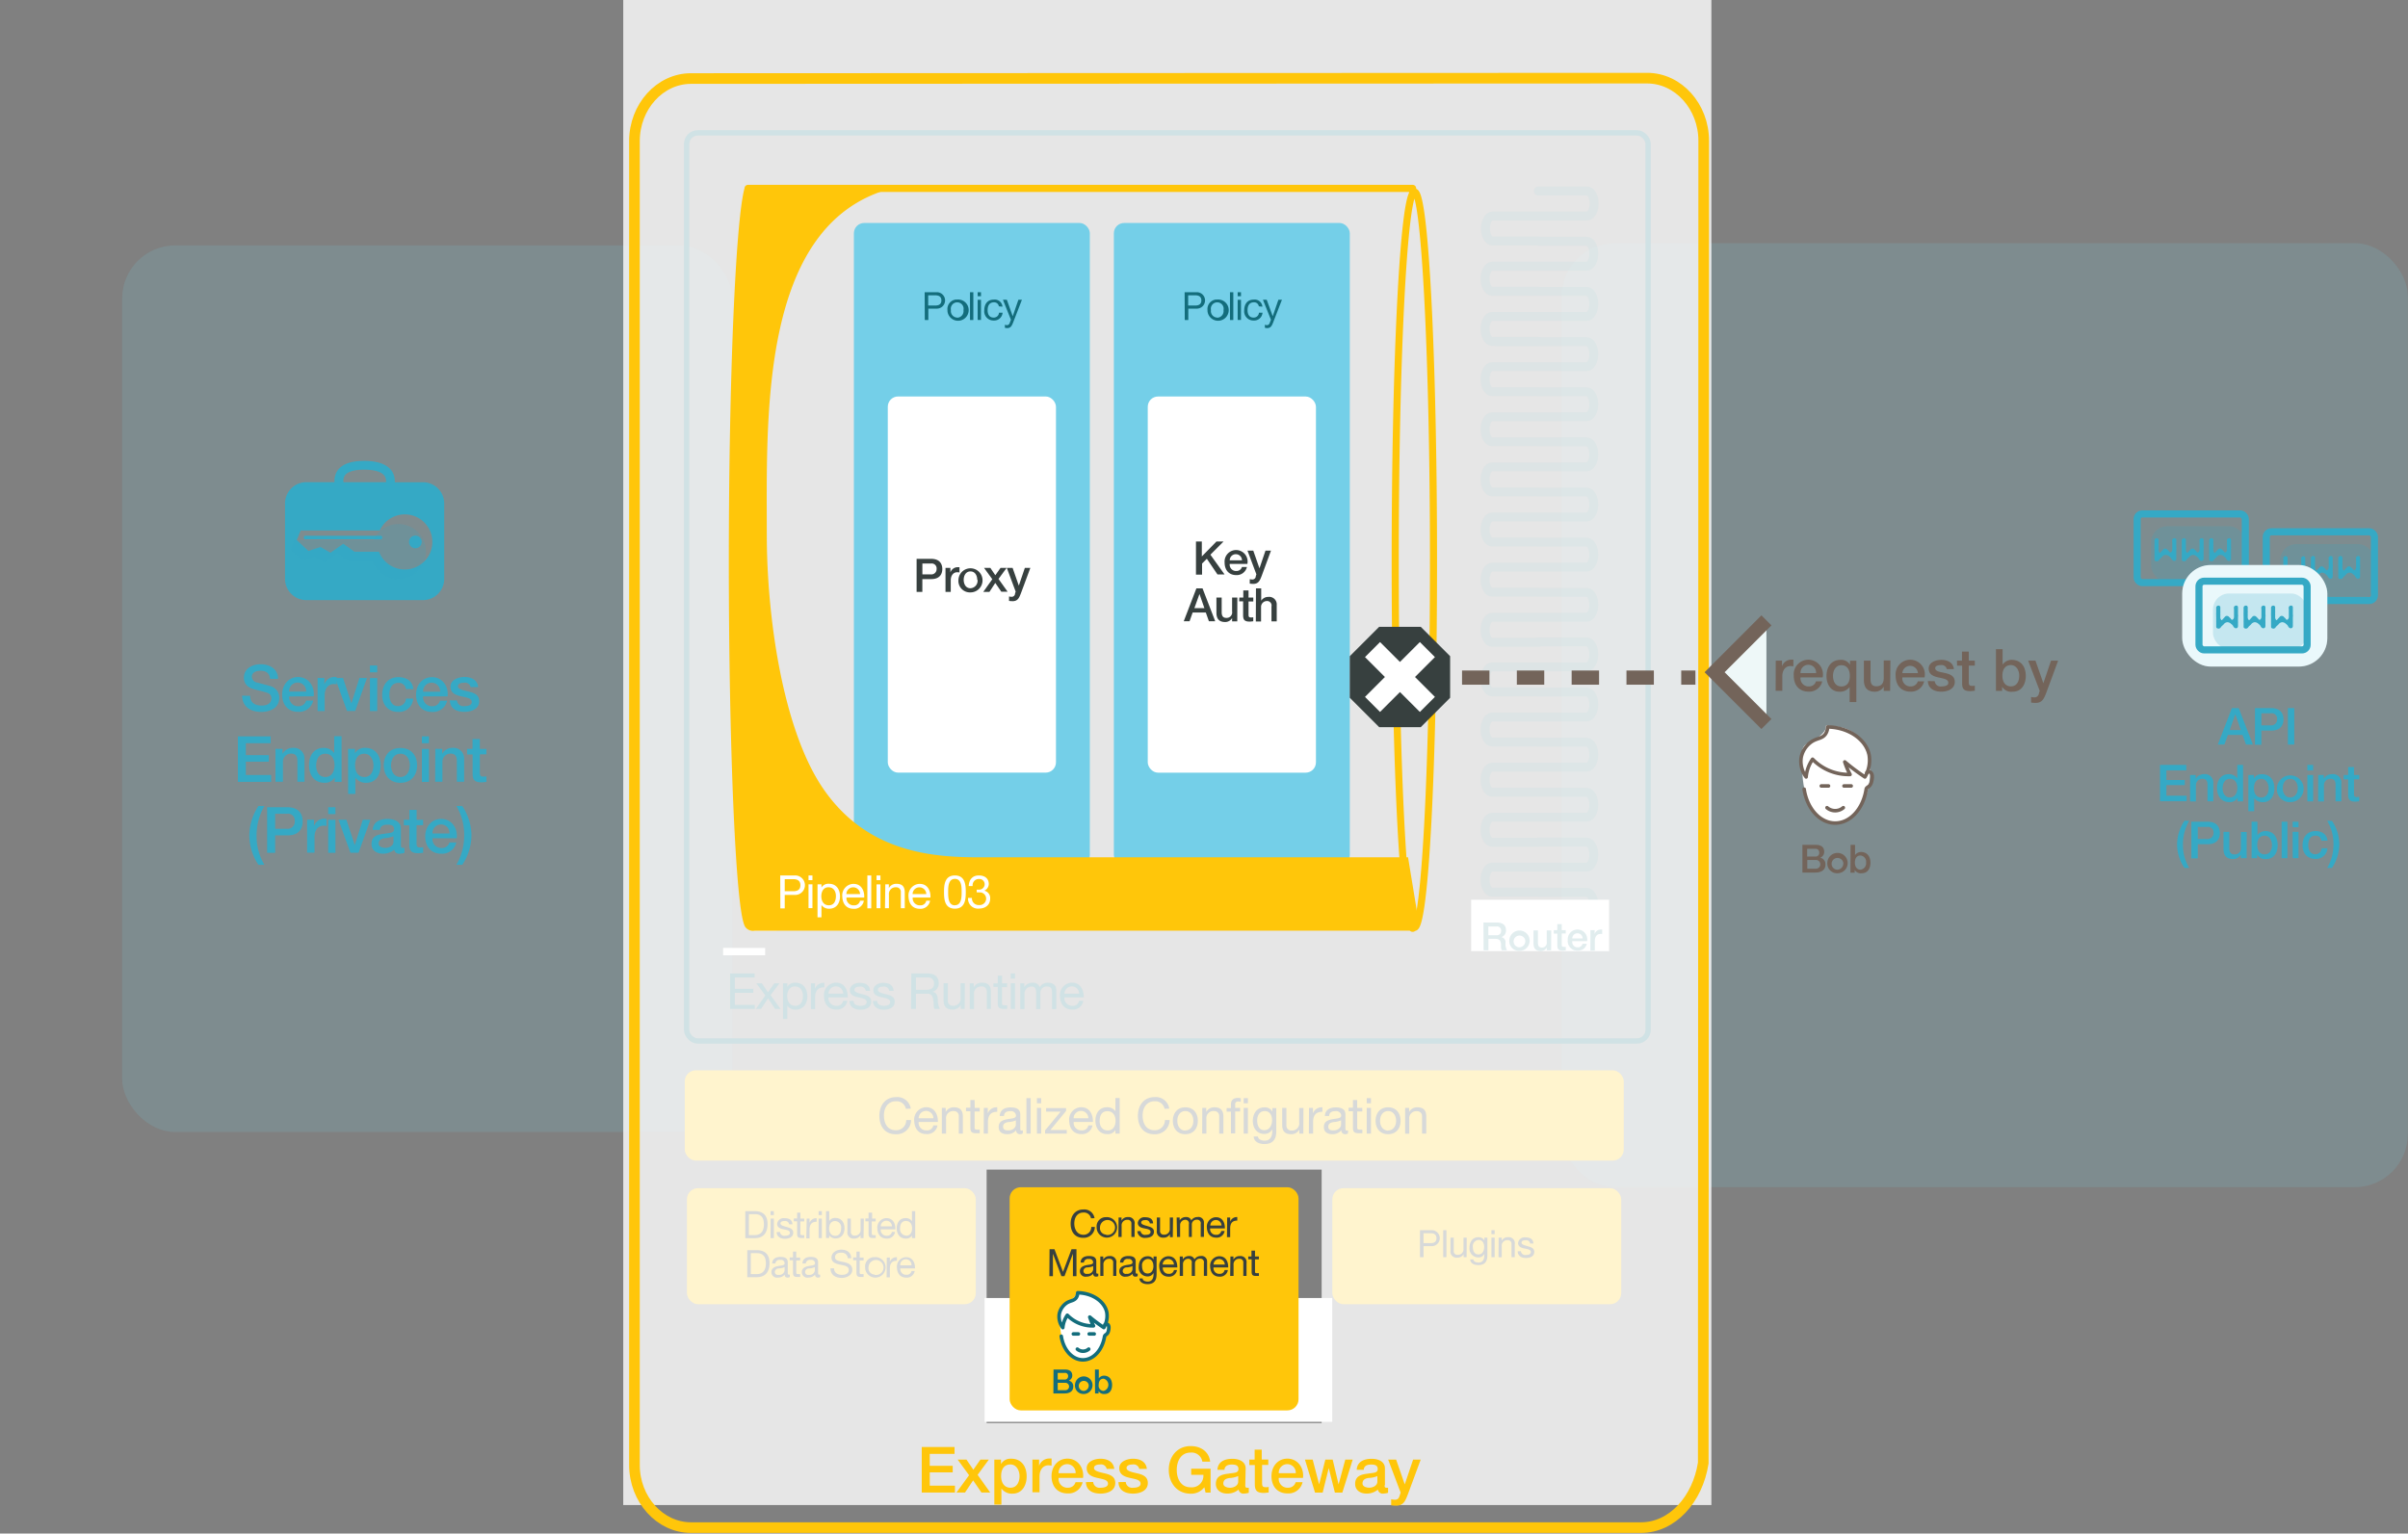 <svg id="gs-3-4" xmlns="http://www.w3.org/2000/svg" viewBox="0 0 679.23 432.67"><rect x="0" y="0" width="679.23" height="432.67" fill="#808080" stroke="none"/><defs><style>.gs34-1,.gs34-15{fill:#74cfe8}.gs34-1{opacity:.15}.gs34-1,.gs34-14,.gs34-3{isolation:isolate}.gs34-2,.gs34-3{fill:#35a9c5}.gs34-3{opacity:.2}.gs34-13,.gs34-16,.gs34-17,.gs34-19,.gs34-20,.gs34-21,.gs34-23,.gs34-4,.gs34-6,.gs34-8{fill:none}.gs34-4{stroke:#35a9c5}.gs34-13,.gs34-16,.gs34-17,.gs34-19,.gs34-4,.gs34-6,.gs34-8{stroke-linecap:round}.gs34-13,.gs34-17,.gs34-19,.gs34-4,.gs34-6,.gs34-8{stroke-linejoin:round}.gs34-13,.gs34-4{stroke-width:2px}.gs34-14,.gs34-24,.gs34-5{fill:#fff}.gs34-17,.gs34-6,.gs34-8{stroke:#136d7c}.gs34-6{stroke-width:1.5px}.gs34-7{opacity:.4}.gs34-8{stroke-width:2.5px}.gs34-9{opacity:.63}.gs34-10{fill:#136d7c}.gs34-11{fill:#ffc60a}.gs34-12{fill:#37403f}.gs34-13,.gs34-16{stroke:#ffc60a}.gs34-14{opacity:.8}.gs34-16,.gs34-20,.gs34-21,.gs34-22,.gs34-23{stroke-miterlimit:10}.gs34-16{stroke-width:3px}.gs34-18{fill:#73645a}.gs34-19,.gs34-20,.gs34-21,.gs34-22{stroke:#73645a}.gs34-20,.gs34-21,.gs34-22{stroke-width:4px}.gs34-21{stroke-dasharray:7.73 7.73}.gs34-22{fill:#eef8f8}.gs34-23{stroke:#fff;stroke-width:6px}.gs34-24{opacity:0}</style></defs><title>sized</title><rect class="gs34-1" x="440.5" y="68.61" width="238.69" height="266.35" rx="15" ry="15"/><path class="gs34-2" d="M629.56 199.78h1.92l4 10.3h-1.93l-1-2.73h-4.11l-1 2.73h-1.86zm-.63 6.2h3.14l-1.54-4.47zM636.07 199.78h4.54c2.94 0 3.5 1.9 3.5 3.19s-.56 3.17-3.5 3.16h-2.74v4h-1.8v-10.35zm1.8 4.87h2.64a1.64 1.64 0 0 0 1.8-1.7 1.53 1.53 0 0 0-1.77-1.7h-2.67v3.4zM645.35 199.78h1.8v10.3h-1.8v-10.3zM609.28 215.81h7.41v1.56h-5.61v2.7h5.19v1.44h-5.19v3h5.71v1.56h-7.51v-10.26zM617.78 218.65h1.57v1.1a2.67 2.67 0 0 1 2.32-1.33 2.36 2.36 0 0 1 2.64 2.54v5.12h-1.64v-4.69c0-1.17-.49-1.67-1.46-1.67a1.82 1.82 0 0 0-1.81 1.83v4.57h-1.64v-7.47zM632.72 226.1h-1.56v-1a2.48 2.48 0 0 1-2.31 1.21c-2.35 0-3.49-1.75-3.49-4 0-2.7 1.6-3.88 3.23-3.88a2.88 2.88 0 0 1 2.48 1.17v-3.79h1.64v10.29zM629 225c1.47 0 2.09-1.34 2.09-2.64 0-1.64-.79-2.62-2.06-2.62-1.54 0-2.09 1.37-2.09 2.71s.68 2.55 2.06 2.55zM634.19 218.65h1.56v1a2.49 2.49 0 0 1 2.31-1.21c2.35 0 3.49 1.79 3.49 4 0 2-1 3.89-3.22 3.89a2.9 2.9 0 0 1-2.49-1.17v3.72h-1.64v-10.23zm3.68 1.1c-1.38 0-2.09 1.05-2.09 2.64s.76 2.63 2.09 2.63c1.5 0 2.06-1.33 2.06-2.62s-.7-2.65-2.06-2.65zM642.26 222.37a3.77 3.77 0 1 1 3.76 3.94 3.6 3.6 0 0 1-3.76-3.94zm5.88 0c0-1.28-.65-2.62-2.12-2.62s-2.12 1.34-2.12 2.63.65 2.62 2.1 2.62 2.14-1.33 2.14-2.63zM650.84 215.81h1.64v1.56h-1.64v-1.56zm0 2.84h1.64v7.46h-1.64v-7.46zM653.91 218.65h1.56v1.1a2.67 2.67 0 0 1 2.32-1.33 2.36 2.36 0 0 1 2.64 2.54v5.12h-1.64v-4.69c0-1.17-.49-1.67-1.46-1.67a1.82 1.82 0 0 0-1.81 1.83v4.57h-1.64zM661.08 218.65h1.27v-2.23H664v2.23h1.49v1.23H664v4c0 .68.06 1 .79 1a2.81 2.81 0 0 0 .69-.06v1.27c-.36 0-.71.09-1.07.09-1.72 0-2-.66-2.06-1.9v-4.4h-1.25zM616.17 244.88a12 12 0 0 1-2.08-6.65 12.29 12.29 0 0 1 2.08-6.65h1.34a13.34 13.34 0 0 0-1.77 6.65 12.73 12.73 0 0 0 1.77 6.65h-1.34zM618.13 231.84h4.54c2.94 0 3.5 1.9 3.5 3.19s-.56 3.17-3.5 3.16h-2.74v4h-1.8v-10.35zm1.8 4.87h2.64a1.64 1.64 0 0 0 1.8-1.7 1.53 1.53 0 0 0-1.77-1.7h-2.67v3.4zM633.71 242.13h-1.62v-1a2.5 2.5 0 0 1-2.12 1.24c-2 0-2.78-1-2.78-2.93v-4.73h1.64v4.57c0 1.31.53 1.79 1.43 1.79a1.72 1.72 0 0 0 1.83-2v-4.33h1.64zM635.12 231.84h1.64v3.81a2.72 2.72 0 0 1 2.22-1.17c2.35 0 3.49 1.79 3.49 4 0 2-1 3.89-3.22 3.89a2.66 2.66 0 0 1-2.58-1.23v1h-1.56v-10.3zm3.68 3.94c-1.38 0-2.09 1.05-2.09 2.64s.76 2.63 2.09 2.63c1.5 0 2.06-1.33 2.06-2.62s-.7-2.66-2.06-2.66zM643.58 231.84h1.64v10.3h-1.64v-10.3zM646.69 231.84h1.66v1.56h-1.64zm0 2.84h1.66v7.46h-1.64zM654.8 237.17a1.58 1.58 0 0 0-1.7-1.4c-.85 0-2 .45-2 2.71 0 1.24.55 2.55 2 2.55a1.77 1.77 0 0 0 1.77-1.7h1.64a3.21 3.21 0 0 1-3.41 3c-2.34 0-3.62-1.66-3.62-3.85s1.23-4 3.68-4c1.73 0 3.2.87 3.36 2.7h-1.72z"/><path class="gs34-2" d="M657.78 231.59a12.06 12.06 0 0 1 2.08 6.66 12.2 12.2 0 0 1-2.08 6.63h-1.34a13.24 13.24 0 0 0 1.77-6.63 12.82 12.82 0 0 0-1.77-6.66h1.34z"/><rect class="gs34-3" x="643.19" y="153.52" width="26.57" height="15.69" rx="4.53" ry="4.53"/><rect class="gs34-4" x="639.25" y="150.04" width="30.51" height="19.38" rx="1.45" ry="1.45"/><path class="gs34-2" d="M644.35 163.35a.5.5 0 0 1-.28-.49 2.7 2.7 0 0 0 0-.34v-1.01a.27.27 0 0 1 0-.14V160a14 14 0 0 1 0-1.45 1.24 1.24 0 0 1 0-.31 2.52 2.52 0 0 1 0-.32v-.25a.7.7 0 0 1 0-.28 1.22 1.22 0 0 1 .08-.23.67.67 0 0 1 .85-.16.54.54 0 0 1 .26.58v.91a4.26 4.26 0 0 1 0 .58 1.07 1.07 0 0 0 0 .26v.06a1.41 1.41 0 0 1 0 .33v.38a1.1 1.1 0 0 0 0 .2v.09c.06.38.31.86.54.6a.13.13 0 0 1 .08-.1l.33-.38.13-.13.24-.28.09-.09a.8.8 0 0 1 1 .09 1.67 1.67 0 0 0 .37.36c.19.18.12.13.14.17a1.51 1.51 0 0 0 .22.27c.33.27.68-.27.72-.64v-2.31a1.37 1.37 0 0 1 0-.6.7.7 0 0 1 .86-.36.53.53 0 0 1 .27.42v2a2.23 2.23 0 0 1 0 .77v.24a.54.54 0 0 0 0 .14v.29a3.84 3.84 0 0 0 0 .4v.4a.74.74 0 0 1 0 .28v.78a.79.79 0 0 1-.18.52.71.71 0 0 1-1-.2 2.5 2.5 0 0 1-.25-.38l-.06-.12a2.89 2.89 0 0 0-.43-.38 1.56 1.56 0 0 0-1.07-.5 1.36 1.36 0 0 0-1 .54 3.31 3.31 0 0 1-.37.37 2.84 2.84 0 0 0-.49.51.72.72 0 0 1-1 .29zM652.12 163.35a.5.5 0 0 1-.28-.49 2.7 2.7 0 0 0 0-.34v-1.01a.27.27 0 0 1 0-.14V160a14 14 0 0 1 0-1.45 1.24 1.24 0 0 1 0-.31 2.52 2.52 0 0 1 0-.32v-.25a.7.7 0 0 1 0-.28 1.22 1.22 0 0 1 .08-.23.67.67 0 0 1 .82-.24.54.54 0 0 1 .26.58v.91a4.26 4.26 0 0 1 0 .58 1.07 1.07 0 0 0 0 .26v.06a1.41 1.41 0 0 1 0 .33v.38a1.1 1.1 0 0 0 0 .2v.09c.06.38.31.86.54.6a.14.14 0 0 1 .08-.1l.33-.38.13-.13.24-.28.09-.09a.8.8 0 0 1 1 .09 1.67 1.67 0 0 0 .37.36c.19.18.12.13.14.17a1.51 1.51 0 0 0 .22.27c.33.27.68-.27.72-.64v-2.31a1.37 1.37 0 0 1 0-.6.7.7 0 0 1 .86-.36.53.53 0 0 1 .27.42v2a2.23 2.23 0 0 1 0 .77v.24a.54.54 0 0 0 0 .14v.29a3.84 3.84 0 0 0 0 .4v.4a.74.74 0 0 1 0 .28v.78a.79.79 0 0 1-.18.52.71.71 0 0 1-1-.2 2.5 2.5 0 0 1-.25-.38l-.06-.12a2.89 2.89 0 0 0-.43-.38 1.56 1.56 0 0 0-1.07-.5 1.36 1.36 0 0 0-1 .54 3.31 3.31 0 0 1-.37.37 2.84 2.84 0 0 0-.49.51.72.72 0 0 1-1 .29zM659.85 163.35a.5.5 0 0 1-.28-.49 2.7 2.7 0 0 0 0-.34v-1.01a.27.27 0 0 1 0-.14V160a14 14 0 0 1 0-1.45 1.24 1.24 0 0 1 0-.31 2.52 2.52 0 0 1 0-.32v-.25a.7.7 0 0 1 0-.28 1.22 1.22 0 0 1 .08-.23.67.67 0 0 1 .82-.24.54.54 0 0 1 .26.58v.91a4.26 4.26 0 0 1 0 .58 1.07 1.07 0 0 0 0 .26v.06a1.41 1.41 0 0 1 0 .33v.38a1.1 1.1 0 0 0 0 .2v.09c.06.38.31.86.54.6a.14.14 0 0 1 .08-.1l.33-.38.13-.13.24-.28.09-.09a.8.8 0 0 1 1 .09 1.67 1.67 0 0 0 .37.36c.19.18.12.13.14.17a1.51 1.51 0 0 0 .22.27c.33.27.68-.27.72-.64v-2.31a1.37 1.37 0 0 1 0-.6.7.7 0 0 1 .86-.36.53.53 0 0 1 .27.42v2a2.23 2.23 0 0 1 0 .77v.24a.54.54 0 0 0 0 .14v.29a3.84 3.84 0 0 0 0 .4v.4a.74.74 0 0 1 0 .28v.78a.79.79 0 0 1-.18.52.71.71 0 0 1-1-.2 2.5 2.5 0 0 1-.25-.38l-.06-.12a2.89 2.89 0 0 0-.43-.38 1.56 1.56 0 0 0-1.07-.5 1.36 1.36 0 0 0-1 .54 3.31 3.31 0 0 1-.37.37 2.84 2.84 0 0 0-.49.51.72.72 0 0 1-1 .29z"/><rect class="gs34-3" x="606.78" y="148.47" width="26.57" height="15.69" rx="4.53" ry="4.53"/><rect class="gs34-4" x="602.83" y="145" width="30.51" height="19.38" rx="1.45" ry="1.45"/><path class="gs34-2" d="M608 158.31a.5.5 0 0 1-.28-.49 2.7 2.7 0 0 0 0-.34v-.97a.27.27 0 0 1 0-.14V155a14 14 0 0 1 0-1.45 1.24 1.24 0 0 1 0-.31 2.52 2.52 0 0 1 0-.32v-.25a.69.69 0 0 1 0-.28 1.2 1.2 0 0 1 .08-.23.67.67 0 0 1 .82-.24.54.54 0 0 1 .26.58v.91a4.26 4.26 0 0 1 0 .58 1.07 1.07 0 0 0 0 .26v.06a1.41 1.41 0 0 1 0 .33v.36a1.1 1.1 0 0 0 0 .2v.09c.06.38.31.86.54.6a.13.13 0 0 1 .08-.1l.33-.38.13-.13.24-.28.09-.09a.8.8 0 0 1 1 .09 1.67 1.67 0 0 0 .37.36c.19.18.12.13.14.17a1.51 1.51 0 0 0 .22.27c.33.27.68-.27.72-.64v-2.31a1.37 1.37 0 0 1 0-.6.7.7 0 0 1 .86-.36.53.53 0 0 1 .27.42v2a2.23 2.23 0 0 1 0 .77v.24a.54.54 0 0 0 0 .14v.29a3.83 3.83 0 0 0 0 .4v.4a.73.73 0 0 1 0 .28v.78a.79.79 0 0 1-.18.52.71.71 0 0 1-1-.2 2.5 2.5 0 0 1-.25-.38l-.06-.12a2.89 2.89 0 0 0-.43-.38 1.56 1.56 0 0 0-1.07-.5 1.36 1.36 0 0 0-1 .54 3.31 3.31 0 0 1-.37.37 2.84 2.84 0 0 0-.49.51.72.72 0 0 1-1 .29H608zM615.7 158.31a.5.5 0 0 1-.28-.49 2.7 2.7 0 0 0 0-.34v-.97a.27.27 0 0 1 0-.14V155a14 14 0 0 1 0-1.45 1.24 1.24 0 0 1 0-.31 2.52 2.52 0 0 1 0-.32v-.25a.69.69 0 0 1 0-.28 1.2 1.2 0 0 1 .08-.23.67.67 0 0 1 .82-.24.54.54 0 0 1 .26.58v.91a4.26 4.26 0 0 1 0 .58 1.07 1.07 0 0 0 0 .26v.06a1.41 1.41 0 0 1 0 .33v.36a1.1 1.1 0 0 0 0 .2v.09c.06.38.31.86.54.6a.14.14 0 0 1 .08-.1l.33-.38.13-.13.24-.28.09-.09a.8.8 0 0 1 1 .09 1.67 1.67 0 0 0 .37.36c.19.18.12.13.14.17a1.51 1.51 0 0 0 .22.27c.33.27.68-.27.72-.64v-2.31a1.37 1.37 0 0 1 0-.6.7.7 0 0 1 .86-.36.53.53 0 0 1 .27.42v2a2.23 2.23 0 0 1 0 .77v.24a.54.54 0 0 0 0 .14v.29a3.84 3.84 0 0 0 0 .4v.4a.73.73 0 0 1 0 .28v.78a.79.79 0 0 1-.18.52.71.71 0 0 1-1-.2 2.5 2.5 0 0 1-.25-.38l-.06-.12a2.89 2.89 0 0 0-.43-.38 1.56 1.56 0 0 0-1.07-.5 1.36 1.36 0 0 0-1 .54 3.31 3.31 0 0 1-.37.37 2.84 2.84 0 0 0-.49.51.72.72 0 0 1-1 .29h-.02zM623.44 158.31a.5.5 0 0 1-.28-.49 2.7 2.7 0 0 0 0-.34v-.97a.27.27 0 0 1 0-.14V155a14 14 0 0 1 0-1.45 1.24 1.24 0 0 1 0-.31 2.52 2.52 0 0 1 0-.32v-.25a.69.69 0 0 1 0-.28 1.2 1.2 0 0 1 .08-.23.67.67 0 0 1 .82-.24.54.54 0 0 1 .26.58v.91a4.26 4.26 0 0 1 0 .58 1.07 1.07 0 0 0 0 .26v.06a1.41 1.41 0 0 1 0 .33v.36a1.1 1.1 0 0 0 0 .2v.09c.06.38.31.86.54.6a.14.14 0 0 1 .08-.1l.33-.38.13-.13.24-.28.09-.09a.8.8 0 0 1 1 .09 1.67 1.67 0 0 0 .37.36c.19.18.12.13.14.17a1.51 1.51 0 0 0 .22.27c.33.27.68-.27.72-.64v-2.31a1.37 1.37 0 0 1 0-.6.7.7 0 0 1 .86-.36.53.53 0 0 1 .27.42v2a2.23 2.23 0 0 1 0 .77v.24a.54.54 0 0 0 0 .14v.29a3.84 3.84 0 0 0 0 .4v.4a.73.73 0 0 1 0 .28v.78a.79.79 0 0 1-.18.52.71.71 0 0 1-1-.2 2.5 2.5 0 0 1-.25-.38l-.06-.12a2.89 2.89 0 0 0-.43-.38 1.56 1.56 0 0 0-1.07-.5 1.36 1.36 0 0 0-1 .54 3.31 3.31 0 0 1-.37.37 2.84 2.84 0 0 0-.49.51.72.72 0 0 1-1 .29h-.07z"/><rect class="gs34-5" x="615.54" y="159.41" width="40.93" height="28.66" rx="8.05" ry="8.05"/><rect class="gs34-1" x="615.54" y="159.41" width="40.93" height="28.66" rx="8.05" ry="8.05"/><rect class="gs34-3" x="624.22" y="167.45" width="26.57" height="15.69" rx="4.53" ry="4.53"/><rect class="gs34-4" x="620.27" y="163.98" width="30.51" height="19.38" rx="1.45" ry="1.45"/><path class="gs34-2" d="M625.41 177.28a.5.5 0 0 1-.28-.49 2.7 2.7 0 0 0 0-.34v-.96a.27.27 0 0 1 0-.14V174a14 14 0 0 1 0-1.45 1.24 1.24 0 0 1 0-.31 2.52 2.52 0 0 1 0-.32v-.25a.7.7 0 0 1 0-.28 1.22 1.22 0 0 1 .08-.23.67.67 0 0 1 .82-.24.54.54 0 0 1 .26.58v.91a4.26 4.26 0 0 1 0 .58 1.07 1.07 0 0 0 0 .26v.06a1.41 1.41 0 0 1 0 .33v.36a1.1 1.1 0 0 0 0 .2v.09c.06.38.31.86.54.6a.14.14 0 0 1 .08-.1l.33-.38.13-.13.24-.28.09-.09a.8.8 0 0 1 1 .09 1.67 1.67 0 0 0 .37.36c.19.18.12.13.14.17a1.51 1.51 0 0 0 .22.27c.33.27.68-.27.72-.64v-2.31a1.37 1.37 0 0 1 0-.6.7.7 0 0 1 .86-.36.53.53 0 0 1 .27.42v2a2.23 2.23 0 0 1 0 .77v.24a.54.54 0 0 0 0 .14v.29a3.84 3.84 0 0 0 0 .4v.4a.74.74 0 0 1 0 .28v.78a.79.79 0 0 1-.18.52.71.71 0 0 1-1-.2 2.5 2.5 0 0 1-.25-.38l-.06-.12a2.89 2.89 0 0 0-.43-.38 1.56 1.56 0 0 0-1.07-.5 1.36 1.36 0 0 0-1 .54 3.31 3.31 0 0 1-.37.37 2.84 2.84 0 0 0-.49.51.72.72 0 0 1-1 .29zM633.14 177.28a.5.5 0 0 1-.28-.49 2.7 2.7 0 0 0 0-.34v-.96a.27.27 0 0 1 0-.14V174a14 14 0 0 1 0-1.45 1.24 1.24 0 0 1 0-.31 2.52 2.52 0 0 1 0-.32v-.25a.7.7 0 0 1 0-.28 1.22 1.22 0 0 1 .08-.23.67.67 0 0 1 .82-.24.54.54 0 0 1 .26.58v.91a4.26 4.26 0 0 1 0 .58 1.07 1.07 0 0 0 0 .26v.06a1.41 1.41 0 0 1 0 .33v.36a1.1 1.1 0 0 0 0 .2v.09c.06.38.31.86.54.6a.13.13 0 0 1 .08-.1l.33-.38.13-.13.24-.28.09-.09a.8.8 0 0 1 1 .09 1.67 1.67 0 0 0 .37.36c.19.18.12.13.14.17a1.51 1.51 0 0 0 .22.27c.33.27.68-.27.72-.64v-2.31a1.37 1.37 0 0 1 0-.6.7.7 0 0 1 .86-.36.53.53 0 0 1 .27.42v2a2.23 2.23 0 0 1 0 .77v.24a.54.54 0 0 0 0 .14v.29a3.84 3.84 0 0 0 0 .4v.4a.74.74 0 0 1 0 .28v.78a.79.79 0 0 1-.18.52.71.71 0 0 1-1-.2 2.5 2.5 0 0 1-.25-.38l-.06-.12a2.89 2.89 0 0 0-.43-.38 1.56 1.56 0 0 0-1.07-.5 1.36 1.36 0 0 0-1 .54 3.31 3.31 0 0 1-.37.37 2.84 2.84 0 0 0-.49.51.72.72 0 0 1-1 .29zM640.88 177.28a.5.5 0 0 1-.28-.49 2.7 2.7 0 0 0 0-.34v-.96a.27.27 0 0 1 0-.14V174a14 14 0 0 1 0-1.45 1.24 1.24 0 0 1 0-.31 2.52 2.52 0 0 1 0-.32v-.25a.7.7 0 0 1 0-.28 1.22 1.22 0 0 1 .08-.23.67.67 0 0 1 .82-.24.54.54 0 0 1 .26.58v.91a4.26 4.26 0 0 1 0 .58 1.07 1.07 0 0 0 0 .26v.06a1.41 1.41 0 0 1 0 .33v.36a1.1 1.1 0 0 0 0 .2v.09c.06.38.31.86.54.6a.13.13 0 0 1 .08-.1l.33-.38.13-.13.24-.28.09-.09a.8.8 0 0 1 1 .09 1.67 1.67 0 0 0 .37.36c.19.18.12.13.14.17a1.51 1.51 0 0 0 .22.27c.33.27.68-.27.72-.64v-2.31a1.37 1.37 0 0 1 0-.6.7.7 0 0 1 .86-.36.53.53 0 0 1 .27.42v2a2.23 2.23 0 0 1 0 .77v.24a.54.54 0 0 0 0 .14v.29a3.84 3.84 0 0 0 0 .4v.4a.74.74 0 0 1 0 .28v.78a.79.79 0 0 1-.18.52.71.71 0 0 1-1-.2 2.5 2.5 0 0 1-.25-.38l-.06-.12a2.89 2.89 0 0 0-.43-.38 1.56 1.56 0 0 0-1.07-.5 1.36 1.36 0 0 0-1 .54 3.31 3.31 0 0 1-.37.37 2.84 2.84 0 0 0-.49.51.72.72 0 0 1-1 .29z"/><rect class="gs34-1" x="34.45" y="69.22" width="172.12" height="250.17" rx="15" ry="15"/><path class="gs34-2" d="M70.56 196.32c0 2 1.46 2.75 3.26 2.75 2 0 2.72-1 2.72-1.94a1.53 1.53 0 0 0-1.07-1.62c-.9-.34-2.07-.58-3.83-1.06-2.2-.59-2.84-1.93-2.84-3.26 0-2.57 2.38-3.78 4.7-3.78 2.68 0 4.93 1.42 4.93 4.11h-2.26c-.11-1.66-1.22-2.27-2.77-2.27-1 0-2.36.38-2.36 1.67a1.74 1.74 0 0 0 1.53 1.66c.2.05 3 .79 3.71 1a3.4 3.4 0 0 1 2.5 3.28c0 2.88-2.56 4-5.11 4-2.93 0-5.31-1.4-5.37-4.59zM81.61 196.51a2.48 2.48 0 0 0 2.19 2.74h.31a2.16 2.16 0 0 0 2.24-1.58h2a4.08 4.08 0 0 1-4.21 3.17c-2.92 0-4.55-2-4.55-4.9 0-2.65 1.73-4.92 4.5-4.92 2.93 0 4.74 2.65 4.39 5.44zm4.74-1.38a2.4 2.4 0 1 0-4.79 0h4.79zM89.56 191.29h1.93v1.8a3 3 0 0 1 2.72-2.09 5 5 0 0 1 .77.05v2a7.31 7.31 0 0 0-.88-.05c-1.4 0-2.52 1.13-2.52 3.19v4.43h-2v-9.33z"/><path class="gs34-2" d="M94.53 191.29h2.23l2.36 7.15 2.27-7.15h2.13l-3.33 9.31h-2.3zM104.35 187.75h2.05v1.94h-2.05v-1.94zm0 3.55h2.05v9.31h-2.05v-9.31zM114.51 194.41a2 2 0 0 0-2.12-1.75c-1.06 0-2.56.56-2.56 3.38 0 1.55.68 3.19 2.47 3.19a2.21 2.21 0 0 0 2.21-2.12h2.05a4 4 0 0 1-4.23 3.75c-2.92 0-4.52-2.07-4.52-4.81s1.53-5 4.59-5c2.16 0 4 1.08 4.2 3.37h-2.05zM119.35 196.51a2.48 2.48 0 0 0 2.19 2.74h.31a2.16 2.16 0 0 0 2.27-1.55h2a4.08 4.08 0 0 1-4.21 3.17c-2.92 0-4.55-2-4.55-4.9 0-2.65 1.73-4.92 4.5-4.92 2.93 0 4.74 2.65 4.39 5.44h-6.85zm4.79-1.35a2.4 2.4 0 1 0-4.79 0h4.79zM128.89 197.61a1.81 1.81 0 0 0 2.11 1.62c.77 0 2.12-.16 2.07-1.22s-1.55-1.21-3-1.55-3-.86-3-2.75 2.2-2.71 3.93-2.71c1.91 0 3.64.79 3.89 2.86h-2.14a1.62 1.62 0 0 0-1.89-1.24c-.59 0-1.69.14-1.69 1s1.51 1.15 3 1.5 3 .88 3 2.72c0 2.21-2.23 3-4.16 3-2.34 0-4.09-1-4.12-3.24zM67.1 207.75h9.25v1.94h-7v3.37h6.48v1.84h-6.48v3.76h7.13v1.94H67.1v-12.85zM77.7 211.29h2v1.37a3.33 3.33 0 0 1 2.9-1.66 3 3 0 0 1 3.29 3.17v6.39h-2v-5.85c0-1.46-.61-2.09-1.82-2.09a2.27 2.27 0 0 0-2.26 2.28v5.66H77.7v-9.27zM96.35 220.6h-1.94v-1.26a3.09 3.09 0 0 1-2.88 1.51c-2.93 0-4.36-2.18-4.36-5 0-3.37 2-4.84 4-4.84a3.59 3.59 0 0 1 3.1 1.46v-4.75h2.08v12.88zm-4.59-1.37c1.84 0 2.61-1.67 2.61-3.29 0-2.05-1-3.28-2.58-3.28-1.93 0-2.61 1.71-2.61 3.38s.82 3.19 2.58 3.19zM98.18 211.29h1.95v1.22A3.11 3.11 0 0 1 103 211c2.94 0 4.36 2.23 4.36 5 0 2.5-1.26 4.86-4 4.86a3.62 3.62 0 0 1-3.12-1.46v4.6H98.2zm4.59 1.37c-1.73 0-2.61 1.31-2.61 3.29s1 3.28 2.61 3.28c1.87 0 2.57-1.66 2.57-3.28s-.87-3.29-2.56-3.29zM108.25 215.94c0-2.84 1.71-4.9 4.7-4.9s4.7 2.05 4.7 4.9-1.71 4.92-4.7 4.92-4.7-2.06-4.7-4.92zm7.35 0c0-1.6-.81-3.28-2.65-3.28s-2.65 1.67-2.65 3.28.81 3.29 2.65 3.29 2.64-1.72 2.64-3.29zM119 207.75h2v1.94h-2v-1.94zm0 3.55h2v9.31h-2v-9.31zM122.79 211.29h1.94v1.37a3.33 3.33 0 0 1 2.9-1.66 3 3 0 0 1 3.29 3.17v6.39h-2.05v-5.85c0-1.46-.61-2.09-1.82-2.09a2.27 2.27 0 0 0-2.26 2.28v5.66h-2.05zM131.74 211.29h1.55v-2.78h2.06v2.79h1.85v1.53h-1.85v5c0 .85.07 1.28 1 1.28a3.49 3.49 0 0 0 .86-.07v1.58c-.45 0-.88.11-1.33.11-2.14 0-2.54-.83-2.57-2.38v-5.49h-1.55zM72.91 244a15 15 0 0 1-2.59-8.3 15.34 15.34 0 0 1 2.59-8.3h1.67a16.65 16.65 0 0 0-2.21 8.3 15.89 15.89 0 0 0 2.21 8.3h-1.67zM75.35 227.75H81c3.67 0 4.38 2.38 4.38 4s-.7 4-4.37 3.94h-3.4v4.93h-2.26v-12.87zm2.25 6.09h3.29a2 2 0 0 0 2.25-2.12 1.9 1.9 0 0 0-2.21-2.12h-3.32v4.24zM86.63 231.29h1.93v1.8a3 3 0 0 1 2.79-2.09 5 5 0 0 1 .77.05v2a7.29 7.29 0 0 0-.88-.09c-1.4 0-2.52 1.13-2.52 3.19v4.43h-2.09v-9.33zM92.57 227.75h2.05v1.94h-2.05v-1.94zm0 3.55h2.05v9.31h-2.05v-9.31zM95.48 231.29h2.23l2.36 7.15 2.27-7.15h2.13l-3.33 9.31h-2.3zM113.09 238.51c0 .5.11.7.49.7a2.84 2.84 0 0 0 .5 0v1.42a5.15 5.15 0 0 1-1.3.23 1.37 1.37 0 0 1-1.58-1.13 4.78 4.78 0 0 1-3.22 1.13c-1.67 0-3.19-.9-3.19-2.72 0-2.32 1.85-2.7 3.58-2.9 1.48-.27 2.79-.11 2.79-1.31s-1.1-1.26-1.93-1.26c-1.15 0-2 .47-2.05 1.48h-2.05c.14-2.39 2.18-3.1 4.23-3.1 1.82 0 3.73.74 3.73 2.7v4.76zm-2.09-2.59a7.34 7.34 0 0 1-2.52.56c-.88.14-1.67.47-1.67 1.55 0 .92 1.17 1.19 1.89 1.19.9 0 2.3-.47 2.3-1.76v-1.54zM113.92 231.29h1.55v-2.78h2.05v2.79h1.83v1.53h-1.85v5c0 .85.07 1.28 1 1.28a3.49 3.49 0 0 0 .86-.07v1.58c-.45 0-.88.11-1.33.11-2.14 0-2.54-.83-2.57-2.38v-5.49h-1.55v-1.57zM122 236.51a2.48 2.48 0 0 0 2.19 2.74h.31a2.16 2.16 0 0 0 2.27-1.55h1.94a4.08 4.08 0 0 1-4.21 3.17c-2.92 0-4.56-2-4.56-4.9 0-2.65 1.73-4.92 4.5-4.92 2.94 0 4.74 2.65 4.39 5.44H122zm4.79-1.35a2.4 2.4 0 1 0-4.79 0h4.79z"/><path class="gs34-2" d="M130.4 227.44a15 15 0 0 1 2.59 8.32 15.24 15.24 0 0 1-2.59 8.24h-1.67a16.54 16.54 0 0 0 2.21-8.28 16 16 0 0 0-2.21-8.32h1.67zM107.22 151.16H86.35a.52.52 0 1 0 0 1h20.83a.52.52 0 1 0 0-1z"/><path class="gs34-2" d="M119.35 136.06h-8a5.17 5.17 0 0 0-.66-2.9c-1.2-2-3.84-3.1-7.85-3.12s-6.61 1-7.81 3a5.19 5.19 0 0 0-.67 3h-8A6 6 0 0 0 80.4 142v21.32a6 6 0 0 0 5.95 6h33a6 6 0 0 0 5.95-5.95V142a6 6 0 0 0-5.95-5.94zm-22.18-1.76c.71-1.19 2.66-1.81 5.66-1.79s5 .68 5.72 1.89a2.82 2.82 0 0 1 .33 1.65h-12a2.89 2.89 0 0 1 .3-1.75zm17 26.37a7.76 7.76 0 0 1-7.26-5H100l-3.16-2.25-3.62 2.52-2.82-1.61-3.4 1.11-3.29-3.05 1.1-2.72h22.31a7.77 7.77 0 1 1 7 11h.05z"/><circle class="gs34-2" cx="117.16" cy="152.9" r="1.79"/><path class="gs34-3" d="M112.35 163.4a7.76 7.76 0 0 1-7.26-5h-6.84l-3.16-2.25-3.62 2.52-2.82-1.61-3.43 1.11-3.29-3.05L83 152.4h22.32a7.77 7.77 0 1 1 7.03 11z"/><rect class="gs34-6" x="193.68" y="37.49" width="271.21" height="256.21" rx="3.14" ry="3.14"/><g class="gs34-7"><path class="gs34-8" d="M434 110.51h-13.11c-1.1 0-2-1.59-2-3.53 0-1.94.9-3.53 2-3.53h26.67c1.1 0 2-1.59 2-3.53 0-1.94-.9-3.53-2-3.53H422M434 124.64h-13.11c-1.1 0-2-1.59-2-3.53 0-1.94.9-3.53 2-3.53h26.67c1.1 0 2-1.59 2-3.53 0-1.94-.9-3.53-2-3.53h-13.72M434 138.78h-13.11c-1.1 0-2-1.59-2-3.53 0-1.94.9-3.53 2-3.53h26.67c1.1 0 2-1.59 2-3.53 0-1.94-.9-3.53-2-3.53h-13.72M434 152.93h-13.11c-1.1 0-2-1.59-2-3.53 0-1.94.9-3.53 2-3.53h26.67c1.1 0 2-1.59 2-3.53 0-1.94-.9-3.53-2-3.53h-13.72M434 167.07h-13.11c-1.1 0-2-1.59-2-3.53 0-1.94.9-3.53 2-3.53h26.67c1.1 0 2-1.59 2-3.53 0-1.94-.9-3.53-2-3.53h-13.72M434 181.22h-13.11c-1.1 0-2-1.59-2-3.53 0-1.94.9-3.53 2-3.53h26.67c1.1 0 2-1.59 2-3.53 0-1.94-.9-3.53-2-3.53h-13.72"/><path class="gs34-8" d="M434 195.21h-13.11c-1.1 0-2-1.59-2-3.53 0-1.94.9-3.53 2-3.53h26.67c1.1 0 2-1.59 2-3.53 0-1.94-.9-3.53-2-3.53h-13.72M434 209.35h-13.11c-1.1 0-2-1.59-2-3.53 0-1.94.9-3.53 2-3.53h26.67c1.1 0 2-1.59 2-3.53 0-1.94-.9-3.53-2-3.53h-13.72M434 223.51h-13.11c-1.1 0-2-1.59-2-3.53 0-1.94.9-3.53 2-3.53h26.67c1.1 0 2-1.59 2-3.53 0-1.94-.9-3.53-2-3.53h-13.72M434 237.64h-13.11c-1.1 0-2-1.59-2-3.53 0-1.94.9-3.53 2-3.53h26.67c1.1 0 2-1.59 2-3.53 0-1.94-.9-3.53-2-3.53h-13.72M434 82.18h-13.11c-1.1 0-2-1.59-2-3.53 0-1.94.9-3.53 2-3.53h26.67c1.1 0 2-1.59 2-3.53 0-1.94-.9-3.53-2-3.53h-13.72M434.05 68H421c-1.1 0-2-1.59-2-3.53 0-1.94.9-3.53 2-3.53h26.67c1.1 0 2-1.59 2-3.53 0-1.94-.9-3.53-2-3.53h-13.75M434 96.33h-13.11c-1.1 0-2-1.59-2-3.53 0-1.94.9-3.53 2-3.53h26.67c1.1 0 2-1.59 2-3.53 0-1.94-.9-3.53-2-3.53h-13.72"/><path class="gs34-8" d="M434 251.71h-13.11c-1.1 0-2-1.59-2-3.53 0-1.94.9-3.53 2-3.53h26.67c1.1 0 2-1.59 2-3.53 0-1.94-.9-3.53-2-3.53h-13.72M420.89 258.79h26.67c1.1 0 2-1.59 2-3.53 0-1.94-.9-3.53-2-3.53h-13.72"/></g><path class="gs34-5" d="M414.97 253.86h38.91v14.5h-38.91z"/><g class="gs34-9"><path class="gs34-10" d="M418.44 260.28h3.75c1.71 0 2.6.79 2.6 2.12a1.91 1.91 0 0 1-1.3 2 1.44 1.44 0 0 1 1.17 1.66 3.57 3.57 0 0 0 .43 2.07h-1.47a2.19 2.19 0 0 1-.21-1.16c0-1.44-.3-2.08-1.56-2.08h-2v3.23h-1.37zm1.38 3.58h2.26a1.16 1.16 0 0 0 1.34-1.25 1.13 1.13 0 0 0-1.37-1.2h-2.23v2.45zM425.74 265.28a2.87 2.87 0 1 1 2.87 3 2.75 2.75 0 0 1-2.87-3zm4.49 0a1.66 1.66 0 1 0-1.62 2 1.75 1.75 0 0 0 1.62-2zM437.53 268.13h-1.23v-.79a1.91 1.91 0 0 1-1.62 1c-1.48 0-2.12-.75-2.12-2.23v-3.61h1.25v3.49c0 1 .41 1.36 1.09 1.36a1.34 1.34 0 0 0 1.4-1.55v-3.3h1.26zM438.27 262.44h1v-1.71h1.25v1.71h1.13v.93h-1.13v3c0 .52 0 .78.61.78a2.16 2.16 0 0 0 .53 0v1c-.28 0-.54.07-.81.07-1.31 0-1.55-.51-1.57-1.45v-3.36h-1v-1zM443.49 265.61a1.51 1.51 0 0 0 1.33 1.67h.18a1.32 1.32 0 0 0 1.39-1h1.19a2.49 2.49 0 0 1-2.58 1.94 2.7 2.7 0 0 1-2.78-3 2.75 2.75 0 1 1 5.44.32h-4.19zm2.93-.83a1.46 1.46 0 1 0-2.93 0h2.93zM448.62 262.44h1.18v1.07a1.84 1.84 0 0 1 1.66-1.25 2.86 2.86 0 0 1 .47 0v1.25a4.34 4.34 0 0 0-.54 0c-.86 0-1.54.69-1.54 2v2.71h-1.25z"/></g><rect class="gs34-11" x="193.76" y="335.23" width="81.49" height="32.75" rx="3.14" ry="3.14"/><rect class="gs34-11" x="375.81" y="335.23" width="81.49" height="32.75" rx="3.14" ry="3.14"/><path class="gs34-12" d="M210.23 341.71h2.61c2.35 0 3.66 1.17 3.66 3.63s-1.12 4-3.66 4h-2.61v-7.63zm1 6.76h1.69c.69 0 2.56-.19 2.56-3 0-1.81-.67-2.91-2.54-2.91h-1.69zM218.28 342.82h-.93v-1.11h.91zm-.91 1h.91v5.51h-.93zM220 347.58a1.22 1.22 0 0 0 1.48 1.07c.56 0 1.33-.13 1.33-.82s-.89-.82-1.8-1-1.8-.5-1.8-1.56a1.84 1.84 0 0 1 2.06-1.57c1.21 0 2.19.38 2.26 1.73h-.93a1.11 1.11 0 0 0-1.28-.93c-.6 0-1.17.15-1.17.7s1 .76 1.8 1 1.8.5 1.8 1.57c0 1.31-1.23 1.74-2.35 1.74s-2.28-.5-2.33-1.87zM225.75 343.81h1.1v.8h-1.1V348c0 .42.12.49.68.49h.42v.8h-.69c-.94 0-1.31-.19-1.31-1.21v-3.5h-.94v-.8h.94v-1.65h.91v1.65zM227.55 343.81h.8V345a2 2 0 0 1 2-1.29v1c-1.46 0-2 .83-2 2.23v2.45h-.91zM231.82 342.82h-.91v-1.11h.91v1.11zm-.91 1h.91v5.51h-.91v-5.51zM233 341.71h.91v2.8a1.85 1.85 0 0 1 1.76-.87c1.7 0 2.54 1.34 2.54 2.9s-.83 2.87-2.52 2.87a2.11 2.11 0 0 1-1.78-.86v.74H233v-7.58zm2.56 2.8c-1.21 0-1.69 1-1.69 2.08s.49 2.09 1.74 2.09 1.65-1.06 1.65-2.13a1.77 1.77 0 0 0-1.71-2.04zM243.58 349.32h-.85v-.87a1.92 1.92 0 0 1-1.79 1 1.71 1.71 0 0 1-1.9-2v-3.64h.96v3.7a1 1 0 0 0 1.12 1.11 1.55 1.55 0 0 0 1.63-1.73v-3.08h.91zM245.94 343.81H247v.8h-1.1V348c0 .42.12.49.68.49h.42v.8h-.69c-.94 0-1.31-.19-1.31-1.21v-3.5h-.9v-.8h.9v-1.65h1v1.65zM252.47 347.57a2.22 2.22 0 0 1-2.36 1.88c-1.76 0-2.59-1.22-2.64-2.9a2.65 2.65 0 0 1 2.42-2.86h.17c2 0 2.55 1.82 2.5 3.16h-4.13a1.63 1.63 0 0 0 1.44 1.8h.28a1.33 1.33 0 0 0 1.43-1.08h.89zm-.87-1.57a1.58 1.58 0 0 0-3.17 0h3.17zM258.15 349.32h-.91v-.75a1.85 1.85 0 0 1-1.76.88c-1.7 0-2.54-1.34-2.54-2.9s.83-2.87 2.52-2.87a2.11 2.11 0 0 1 1.78.86v-2.83h.91v7.61zm-2.56-.67c1.21 0 1.68-1 1.68-2.08s-.49-2.09-1.74-2.09-1.65 1.06-1.65 2.13a1.79 1.79 0 0 0 1.71 2zM210.79 352.72h2.61c2.35 0 3.66 1.17 3.66 3.63s-1.12 4-3.66 4h-2.61v-7.63zm1 6.76h1.69c.69 0 2.56-.19 2.56-3 0-1.81-.67-2.91-2.54-2.91h-1.71v5.91zM222.77 360.31a1.23 1.23 0 0 1-.65.15.73.73 0 0 1-.77-.85 2.45 2.45 0 0 1-1.94.85 1.56 1.56 0 0 1-1.82-1.55c0-1.1.93-1.51 1.87-1.7s1.86-.13 1.86-.81a1 1 0 0 0-1.23-.92 1.13 1.13 0 0 0-1.38 1h-.91c.05-1.37 1.11-1.85 2.34-1.85 1 0 2.07.22 2.07 1.51V359c0 .43 0 .62.29.62a.77.77 0 0 0 .28 0v.76zm-1.47-2.8a4.66 4.66 0 0 1-1.64.37 1.06 1.06 0 0 0-1.11 1 .85.85 0 0 0 1.07.81 1.48 1.48 0 0 0 1.69-1.25v-.93zM224.6 354.82h1.1v.8h-1.1V359c0 .42.12.49.68.49h.42v.8h-.7c-.94 0-1.31-.19-1.31-1.21v-3.51h-.94v-.8h.94v-1.65h.91v1.66zM231.35 360.31a1.23 1.23 0 0 1-.65.15.73.73 0 0 1-.77-.85 2.45 2.45 0 0 1-1.94.85 1.56 1.56 0 0 1-1.82-1.55c0-1.1.93-1.51 1.87-1.7s1.86-.13 1.86-.81a1 1 0 0 0-1.23-.92 1.13 1.13 0 0 0-1.38 1h-.94c.05-1.37 1.11-1.85 2.34-1.85 1 0 2.07.22 2.07 1.51V359c0 .43 0 .62.29.62a.77.77 0 0 0 .28 0zm-1.51-2.8a4.66 4.66 0 0 1-1.64.37 1.06 1.06 0 0 0-1.11 1 .85.85 0 0 0 1.07.81 1.48 1.48 0 0 0 1.69-1.25v-.93zM239.14 355a1.66 1.66 0 0 0-1.74-1.57h-.15c-.85 0-1.71.31-1.71 1.3s1.21 1.08 2.44 1.35 2.43.7 2.43 2.2-1.59 2.27-3 2.27c-1.71 0-3.15-.83-3.15-2.69h1c0 1.28 1.07 1.83 2.22 1.83.92 0 1.93-.29 1.93-1.39s-1.22-1.23-2.43-1.49-2.44-.62-2.44-2 1.38-2.23 2.76-2.23c1.56 0 2.74.74 2.81 2.41h-1zM242.49 354.82h1.1v.8h-1.1V359c0 .42.12.49.68.49h.42v.8h-.69c-.94 0-1.31-.19-1.31-1.21v-3.51h-.94v-.8h.94v-1.65h.91v1.66zM246.7 354.69a2.89 2.89 0 1 1-2.67 3.09v-.2a2.62 2.62 0 0 1 2.33-2.88h.35zm0 5a2.12 2.12 0 1 0-1.72-2.08 1.79 1.79 0 0 0 1.72 2zM250.14 354.82h.86V356a2 2 0 0 1 2-1.29v1c-1.46 0-2 .83-2 2.23v2.45h-.91zM258 358.59a2.22 2.22 0 0 1-2.36 1.88c-1.76 0-2.59-1.22-2.64-2.9a2.65 2.65 0 0 1 2.42-2.86h.17c2 0 2.55 1.82 2.5 3.16h-4.13a1.63 1.63 0 0 0 1.44 1.8h.28a1.33 1.33 0 0 0 1.43-1.08h.89zm-.9-1.59a1.59 1.59 0 1 0-3.17 0h3.17zM400.53 347.09h3.34a2.25 2.25 0 1 1 0 4.5h-2.33v3.11h-1v-7.61zm1 3.65h2c1.14 0 1.66-.49 1.66-1.4s-.52-1.4-1.66-1.4h-2v2.8zM407.08 347.09h.92v7.62h-.91v-7.62zM413.69 354.7h-.85v-.87a1.92 1.92 0 0 1-1.79 1 1.71 1.71 0 0 1-1.9-2v-3.63h.91v3.73a1 1 0 0 0 1.12 1.11 1.55 1.55 0 0 0 1.63-1.73v-3.12h.91zM419.54 354.23c0 1.79-.82 2.71-2.56 2.71-1 0-2.23-.42-2.28-1.62h.91c0 .66.83.9 1.43.9 1.18 0 1.65-.85 1.65-2.09v-.36a1.84 1.84 0 0 1-1.72 1 2.49 2.49 0 0 1-2.46-2.79c0-1.3.64-2.91 2.55-2.91a1.8 1.8 0 0 1 1.64.92v-.79h.85v5zm-.89-2.4c0-1-.43-2-1.57-2a1.75 1.75 0 0 0-1.63 2c0 1 .36 2.1 1.56 2.1s1.63-1.06 1.63-2.09zM421.6 348.2h-.91v-1.11h.91v1.11zm-.91 1h.91v5.51h-.91v-5.51zM422.73 349.19h.85v.88a1.92 1.92 0 0 1 1.79-1 1.71 1.71 0 0 1 1.9 2v3.63h-.92V351a1 1 0 0 0-1.12-1.11 1.55 1.55 0 0 0-1.63 1.73v3.11h-.91zM429 353a1.22 1.22 0 0 0 1.48 1.07c.56 0 1.33-.13 1.33-.82s-.89-.82-1.8-1-1.8-.5-1.8-1.56a1.84 1.84 0 0 1 2.06-1.57c1.21 0 2.19.38 2.26 1.73h-.91a1.11 1.11 0 0 0-1.28-.93c-.6 0-1.17.15-1.17.7s1 .76 1.8 1 1.8.5 1.8 1.57c0 1.31-1.23 1.74-2.35 1.74s-2.28-.5-2.33-1.87z"/><rect class="gs34-11" x="193.15" y="301.97" width="264.87" height="25.49" rx="3.14" ry="3.14"/><path class="gs34-12" d="M255.52 312.84a2.63 2.63 0 0 0-2.8-2.13c-2.38 0-3.39 2-3.39 4 0 2.28 1 4.19 3.4 4.19a2.83 2.83 0 0 0 2.89-2.77v-.11H257a4.07 4.07 0 0 1-4.13 4h-.2c-3.11 0-4.62-2.3-4.62-5.21s1.65-5.27 4.73-5.27a3.83 3.83 0 0 1 4.12 3.25zM264.44 317.51a2.92 2.92 0 0 1-3.1 2.46c-2.31 0-3.4-1.6-3.47-3.81a3.49 3.49 0 0 1 3.2-3.76h.2c2.56 0 3.35 2.4 3.28 4.15h-5.42a2.13 2.13 0 0 0 2.26 2.38 1.75 1.75 0 0 0 1.88-1.41h1.17zm-1.15-2a2.08 2.08 0 0 0-4.16 0h4.16zM265.64 312.59h1.12v1.15a2.52 2.52 0 0 1 2.35-1.32c1.91 0 2.49 1.09 2.49 2.65v4.76h-1.15v-4.9a1.36 1.36 0 0 0-1.25-1.46h-.2a2 2 0 0 0-2.14 2.27v4.09h-1.19v-7.24zM274.94 312.59h1.41v1h-1.44v4.5c0 .55.15.64.9.64h.54v1h-.91c-1.23 0-1.72-.25-1.72-1.58v-4.61h-1.23v-1h1.23v-2.17h1.19zM277.51 312.59h1.12v1.53a2.63 2.63 0 0 1 2.66-1.7v1.26c-1.92 0-2.62 1.09-2.62 2.93v3.22h-1.19zM288.49 319.8a1.6 1.6 0 0 1-.85.2 1 1 0 0 1-1-1.12 3.21 3.21 0 0 1-2.55 1.12c-1.32 0-2.39-.59-2.39-2 0-1.64 1.22-2 2.45-2.23s2.44-.17 2.44-1.06a1.38 1.38 0 0 0-1.59-1.21c-1 0-1.75.31-1.81 1.37H282c.07-1.79 1.46-2.42 3.07-2.42 1.3 0 2.72.29 2.72 2v3.73c0 .56 0 .81.38.81a1 1 0 0 0 .36-.07zm-1.93-3.71a6.14 6.14 0 0 1-2.16.49c-.78.14-1.46.42-1.46 1.3s.67 1.06 1.4 1.06c1.57 0 2.21-1 2.21-1.64v-1.21zM289.53 309.83h1.19v10h-1.19v-10zM293.68 311.29h-1.19v-1.46h1.19v1.46zm-1.19 1.3h1.19v7.24h-1.19v-7.24zM294.8 318.92l4.37-5.28h-4.09v-1h5.63v.81l-4.43 5.38h4.62v1h-6.11v-.91zM308.15 317.51a2.92 2.92 0 0 1-3.1 2.46c-2.31 0-3.4-1.6-3.47-3.81a3.49 3.49 0 0 1 3.2-3.76h.22c2.56 0 3.35 2.4 3.28 4.15h-5.42a2.13 2.13 0 0 0 2.26 2.38 1.74 1.74 0 0 0 1.88-1.41h1.17zm-1.15-2a2.08 2.08 0 1 0-4.16 0H307zM315.82 319.83h-1.19v-1a2.44 2.44 0 0 1-2.31 1.15c-2.23 0-3.33-1.76-3.33-3.81s1.09-3.77 3.3-3.77a2.77 2.77 0 0 1 2.34 1.13v-3.73h1.19v10zm-3.36-.88c1.6 0 2.21-1.37 2.21-2.73s-.64-2.71-2.32-2.71-2.17 1.39-2.17 2.8.74 2.64 2.28 2.64zM328.49 312.84a2.63 2.63 0 0 0-2.8-2.13c-2.38 0-3.39 2-3.39 4 0 2.28 1 4.19 3.4 4.19a2.83 2.83 0 0 0 2.89-2.77v-.11h1.33a4.07 4.07 0 0 1-4.13 4h-.2c-3.11 0-4.62-2.3-4.62-5.21s1.65-5.27 4.73-5.27a3.83 3.83 0 0 1 4.12 3.25zM334.35 312.42c2.3 0 3.52 1.67 3.52 3.8s-1.22 3.78-3.52 3.78-3.52-1.67-3.52-3.78 1.23-3.8 3.52-3.8zm0 6.53c1.25 0 2.26-1 2.26-2.73s-1-2.75-2.26-2.75-2.26 1-2.26 2.75 1.02 2.78 2.26 2.78zM339.13 312.59h1.12v1.15a2.52 2.52 0 0 1 2.35-1.32c1.9 0 2.49 1.09 2.49 2.65v4.76h-1.19v-4.9a1.36 1.36 0 0 0-1.25-1.46h-.22a2 2 0 0 0-2.14 2.27v4.09h-1.19zM347.26 313.64H346v-1h1.22v-1.08c0-1.18.7-1.79 2-1.79a2.92 2.92 0 0 1 .77.11v1a2.23 2.23 0 0 0-.67-.1.74.74 0 0 0-.91.81v1h1.4v1h-1.4v6.19h-1.19v-6.14zM352 311.29h-1.19v-1.46H352v1.46zm-1.19 1.3H352v7.24h-1.19v-7.24zM360 319.22c0 2.35-1.08 3.56-3.36 3.56-1.36 0-2.93-.55-3-2.13h1.19c.06.87 1.09 1.18 1.88 1.18 1.55 0 2.17-1.12 2.17-2.75v-.48a2.41 2.41 0 0 1-2.25 1.32c-2.16 0-3.24-1.7-3.24-3.67 0-1.71.84-3.82 3.35-3.82a2.36 2.36 0 0 1 2.16 1.21v-1h1.1zm-1.18-3.15c0-1.28-.56-2.59-2.06-2.59s-2.14 1.25-2.14 2.63.48 2.76 2 2.76 2.2-1.45 2.2-2.8zM367.63 319.83h-1.12v-1.15a2.52 2.52 0 0 1-2.35 1.32c-1.9 0-2.49-1.09-2.49-2.65v-4.76h1.19v4.92a1.36 1.36 0 0 0 1.25 1.46h.22a2 2 0 0 0 2.14-2.27v-4.09h1.19zM369.24 312.59h1.11v1.53a2.63 2.63 0 0 1 2.66-1.7v1.26c-1.92 0-2.62 1.09-2.62 2.93v3.22h-1.19zM380.22 319.8a1.6 1.6 0 0 1-.85.2 1 1 0 0 1-1-1.12 3.21 3.21 0 0 1-2.55 1.12c-1.32 0-2.39-.59-2.39-2 0-1.64 1.22-2 2.45-2.23s2.44-.17 2.44-1.06a1.38 1.38 0 0 0-1.61-1.21c-1 0-1.75.31-1.81 1.37h-1.19c.07-1.79 1.46-2.42 3.07-2.42 1.3 0 2.72.29 2.72 2v3.73c0 .56 0 .81.38.81a1 1 0 0 0 .36-.07zm-1.93-3.71a6.14 6.14 0 0 1-2.16.49c-.78.14-1.46.42-1.46 1.3s.67 1.06 1.4 1.06c1.57 0 2.21-1 2.21-1.64v-1.21zM382.83 312.59h1.44v1h-1.44v4.5c0 .55.15.64.9.64h.55v1h-.93c-1.23 0-1.72-.25-1.72-1.58v-4.61h-1.23v-1h1.23v-2.17h1.19v2.17zM386.71 311.29h-1.19v-1.46h1.19v1.46zm-1.19 1.3h1.19v7.24h-1.19v-7.24zM391.54 312.42c2.3 0 3.52 1.67 3.52 3.8s-1.22 3.78-3.52 3.78-3.52-1.67-3.52-3.78 1.22-3.8 3.52-3.8zm0 6.53c1.25 0 2.26-1 2.26-2.73s-1-2.75-2.26-2.75-2.26 1-2.26 2.75 1.02 2.78 2.26 2.78zM396.35 312.59h1.12v1.15a2.52 2.52 0 0 1 2.35-1.32c1.91 0 2.49 1.09 2.49 2.65v4.76h-1.19v-4.9a1.36 1.36 0 0 0-1.29-1.42h-.18a2 2 0 0 0-2.14 2.27v4.09h-1.16v-7.28z"/><path class="gs34-10" d="M205.94 274.67h6.91v1.12h-5.58V279h5.2v1.12h-5.2v3.42h5.62v1.12h-6.95v-10zM215.89 280.86l-2.54-3.43h1.53l1.74 2.54 1.81-2.54h1.43l-2.51 3.33 2.8 3.91h-1.5l-2-3-2 3h-1.44zM220.89 277.43h1.19v1a2.44 2.44 0 0 1 2.31-1.15c2.23 0 3.33 1.76 3.33 3.81s-1.09 3.77-3.31 3.77a2.77 2.77 0 0 1-2.34-1.13v3.74h-1.19v-10zm3.36.88c-1.6 0-2.21 1.37-2.21 2.73s.64 2.75 2.28 2.75 2.17-1.39 2.17-2.8-.7-2.68-2.24-2.68zM228.75 277.43h1.12V279a2.63 2.63 0 0 1 2.66-1.7v1.25c-1.92 0-2.62 1.09-2.62 2.93v3.22h-1.16v-7.23zM239 282.37a2.92 2.92 0 0 1-3.1 2.46c-2.31 0-3.4-1.6-3.47-3.81a3.49 3.49 0 0 1 3.2-3.76h.2c2.56 0 3.35 2.4 3.28 4.15h-5.42a2.13 2.13 0 0 0 2.25 2.38 1.74 1.74 0 0 0 1.88-1.41H239zm-1.15-2a2.08 2.08 0 0 0-4.16 0h4.16zM240.76 282.39c0 1.06 1 1.4 1.95 1.4.74 0 1.75-.17 1.75-1.08s-1.18-1.08-2.37-1.34-2.37-.66-2.37-2 1.44-2.06 2.7-2.06c1.6 0 2.87.5 3 2.27h-1.19a1.46 1.46 0 0 0-1.68-1.22c-.78 0-1.54.2-1.54.92s1.26 1 2.37 1.26 2.37.66 2.37 2.06c0 1.72-1.61 2.28-3.08 2.28s-3-.66-3.07-2.45zM247.4 282.39c0 1.06 1 1.4 1.95 1.4.74 0 1.75-.17 1.75-1.08s-1.18-1.08-2.37-1.34-2.37-.66-2.37-2 1.44-2.06 2.7-2.06c1.6 0 2.87.5 3 2.27h-1.21a1.46 1.46 0 0 0-1.68-1.22c-.78 0-1.54.2-1.54.92s1.26 1 2.37 1.26 2.37.66 2.37 2.06c0 1.72-1.61 2.28-3.08 2.28s-3-.66-3.07-2.45zM257.06 274.67h4.71c1.88 0 3 1 3 2.62a2.4 2.4 0 0 1-1.74 2.54c1.16.22 1.4 1.08 1.5 2.06a5.13 5.13 0 0 0 .59 2.76h-1.49c-.38-.41-.17-1.48-.36-2.47s-.38-1.81-1.67-1.81h-3.25v4.27H257zm4.1 4.61c1.25 0 2.31-.32 2.31-1.78a1.58 1.58 0 0 0-1.78-1.71h-3.34v3.49h2.81zM272.1 284.67H271v-1.16a2.52 2.52 0 0 1-2.35 1.32c-1.9 0-2.49-1.09-2.49-2.65v-4.76h1.19v4.9a1.36 1.36 0 0 0 1.25 1.46h.22a2 2 0 0 0 2.14-2.27v-4.09h1.19zM273.54 277.43h1.12v1.15a2.52 2.52 0 0 1 2.35-1.32c1.9 0 2.49 1.09 2.49 2.65v4.76h-1.15v-4.9a1.36 1.36 0 0 0-1.25-1.46h-.22a2 2 0 0 0-2.14 2.27v4.09h-1.19v-7.24zM282.63 277.43h1.44v1.08h-1.44V283c0 .55.15.64.9.64h.55v1h-.91c-1.23 0-1.72-.25-1.72-1.58v-4.61h-1.23v-1h1.23v-2.17h1.19v2.14zM286.3 276.12h-1.19v-1.46h1.19v1.46zm-1.19 1.3h1.19v7.24h-1.19v-7.24zM287.8 277.43h1.12v1.08a2.67 2.67 0 0 1 2.34-1.23 1.92 1.92 0 0 1 2 1.23 2.68 2.68 0 0 1 2.27-1.23c1.44 0 2.41.6 2.41 2.1v5.31h-1.19v-4.75c0-.9-.24-1.61-1.4-1.61a1.75 1.75 0 0 0-1.89 1.85v4.51h-1.19v-4.75c0-.94-.29-1.61-1.36-1.61a2 2 0 0 0-1.93 1.85v4.51h-1.19v-7.26zM305.56 282.37a2.92 2.92 0 0 1-3.1 2.46c-2.31 0-3.4-1.6-3.47-3.81a3.49 3.49 0 0 1 3.2-3.76h.2c2.56 0 3.35 2.4 3.28 4.15h-5.42a2.13 2.13 0 0 0 2.25 2.38 1.74 1.74 0 0 0 1.88-1.41h1.18zm-1.15-2a2.08 2.08 0 0 0-4.16 0h4.16z"/><path class="gs34-5" d="M203.97 267.44h11.87v2.09h-11.87z"/><path class="gs34-10" d="M212.65 73.43h.83v.83h-.83v-.83zM214.54 73.43h.81v.83h-.83zM216.42 73.43h.83v.83h-.83v-.83z"/><path class="gs34-13" d="M211.22 60.59h7.16M211.87 261.6h6.91"/><path class="gs34-14" d="M175.8 0v424.63h306.94V0H175.8zm197 401.51h-94.5V330h94.5v71.5z"/><path class="gs34-13" d="M398.46 261.59h-.27c.25.68.5.08.76.08 3 0 5.4-45.71 5.4-103.26S401.93 54.19 399 54.19a.67.67 0 0 0-.49.43M398.46 54.62v-1.47H211v.13c-2.51 8.91-4.42 54-4.42 105.13s1.9 97.49 4.42 102.49a1.65 1.65 0 0 0 1.74.69h185.45c-2.62-7.14-4.64-50.61-4.64-103.18 0-54.41 2.16-99 4.91-103.79z"/><rect class="gs34-15" x="240.86" y="62.91" width="66.55" height="181.17" rx="2.9" ry="2.9"/><path class="gs34-10" d="M260.82 82.44h3.44a2.32 2.32 0 0 1 0 4.64h-2.4v3.21h-1zm1 3.76h2c1.18 0 1.72-.51 1.72-1.44s-.54-1.44-1.72-1.44h-2v2.88zM270 84.51a3 3 0 1 1-2.75 3.23v-.23a2.7 2.7 0 0 1 2.38-3zm0 5.13a1.86 1.86 0 0 0 1.77-2.15 1.81 1.81 0 1 0-3.54 0A1.83 1.83 0 0 0 270 89.6zM273.61 82.44h.94v7.86h-.94v-7.86zM276.71 83.58h-.94v-1.14h.94v1.14zm-.94 1h.94v5.69h-.94v-5.69zM281.75 86.43a1.32 1.32 0 0 0-1.4-1.13c-1.35 0-1.77 1.07-1.77 2.22s.47 2.08 1.66 2.08a1.47 1.47 0 0 0 1.56-1.38h1a2.36 2.36 0 0 1-2.5 2.21 2.59 2.59 0 0 1-2.66-2.9c0-1.71.88-3 2.68-3a2.18 2.18 0 0 1 2.44 1.89v.11zM285.75 91.05c-.43 1.11-.81 1.52-1.65 1.52a1.88 1.88 0 0 1-.65-.1v-.86a1.93 1.93 0 0 0 .55.13.81.81 0 0 0 .77-.52l.39-1-2.26-5.65h1.1l1.66 4.65 1.6-4.65h1z"/><rect class="gs34-5" x="250.42" y="111.86" width="47.44" height="106.13" rx="2.9" ry="2.9"/><path class="gs34-12" d="M258.55 157.67h4.09c2.65 0 3.16 1.72 3.16 2.87s-.51 2.86-3.16 2.85h-2.47V167h-1.62v-9.28zm1.63 4.39h2.38a1.48 1.48 0 0 0 1.63-1.53 1.38 1.38 0 0 0-1.6-1.53h-2.41v3.06zM266.69 160.23h1.39v1.28a2.17 2.17 0 0 1 2-1.48 3.56 3.56 0 0 1 .56 0v1.48a5.41 5.41 0 0 0-.64-.06c-1 0-1.82.82-1.82 2.3V167h-1.48v-6.72zM270.35 163.59a3.4 3.4 0 1 1 3.39 3.55 3.25 3.25 0 0 1-3.39-3.55zm5.3 0c0-1.16-.58-2.37-1.91-2.37s-1.91 1.21-1.91 2.37.58 2.38 1.91 2.38a2.12 2.12 0 0 0 2-2.38h-.05z"/><path class="gs34-12" d="M279.9 163.42l-2.33-3.19h1.78l1.4 2.07 1.47-2.07h1.72l-2.29 3.11 2.57 3.61h-1.78l-1.7-2.48-1.65 2.53h-1.74zM284 160.23h1.63l1.75 5 1.7-5h1.55l-2.63 7.09c-.48 1.21-.83 2.3-2.38 2.3a6.74 6.74 0 0 1-1-.08v-1.25a4.32 4.32 0 0 0 .7.09.94.94 0 0 0 1-.94l.17-.52z"/><rect class="gs34-15" x="314.19" y="62.91" width="66.55" height="181.17" rx="2.9" ry="2.9"/><path class="gs34-10" d="M334.15 82.44h3.44a2.32 2.32 0 0 1 0 4.64h-2.4v3.21h-1zm1 3.76h2c1.18 0 1.72-.51 1.72-1.44s-.54-1.44-1.72-1.44h-2v2.88zM343.35 84.51a3 3 0 1 1-2.75 3.23v-.23a2.7 2.7 0 0 1 2.38-3zm0 5.13a1.86 1.86 0 0 0 1.77-2.15 1.81 1.81 0 1 0-3.54 0 1.82 1.82 0 0 0 1.77 2.11zM346.94 82.44h.94v7.86h-.94v-7.86zM350.05 83.58h-.94v-1.14h.94v1.14zm-.94 1h.94v5.69h-.94v-5.69zM355.08 86.43a1.32 1.32 0 0 0-1.41-1.13c-1.35 0-1.77 1.07-1.77 2.22s.47 2.08 1.66 2.08a1.47 1.47 0 0 0 1.56-1.38h1a2.36 2.36 0 0 1-2.5 2.21 2.59 2.59 0 0 1-2.66-2.9c0-1.71.88-3 2.68-3a2.18 2.18 0 0 1 2.44 1.89v.11zM359.09 91.05c-.43 1.11-.81 1.52-1.65 1.52a1.88 1.88 0 0 1-.65-.1v-.86a1.93 1.93 0 0 0 .55.13.81.81 0 0 0 .77-.52l.39-1-2.26-5.65h1.06l1.7 4.65 1.6-4.65h1z"/><rect class="gs34-5" x="323.75" y="111.87" width="47.44" height="106.13" rx="2.9" ry="2.9"/><path class="gs34-12" d="M337.35 152.79H339V157l4.13-4.22h2l-3.71 3.72 4 5.58h-2l-3-4.43-1.35 1.35v3.12h-1.72v-9.3zM346.87 159.09a1.79 1.79 0 0 0 1.57 2h.24a1.56 1.56 0 0 0 1.64-1.12h1.4a2.94 2.94 0 0 1-3 2.29c-2.11 0-3.29-1.47-3.29-3.54a3.25 3.25 0 1 1 6.42.38h-5zm3.46-1a1.73 1.73 0 0 0-3.46 0h3.46zM351.88 155.35h1.63l1.75 5 1.7-5h1.55l-2.61 7.09c-.48 1.21-.83 2.3-2.38 2.3a6.73 6.73 0 0 1-1-.08v-1.25a4.33 4.33 0 0 0 .7.09.94.94 0 0 0 1-.94l.17-.52zM337.47 166h1.73l3.58 9.28H341l-.87-2.46h-3.72l-.87 2.46h-1.64zm-.57 5.59h2.83l-1.39-4zM349 175.32h-1.46v-.94a2.26 2.26 0 0 1-1.91 1.12c-1.75 0-2.51-.88-2.51-2.64v-4.26h1.48v4.12c0 1.18.48 1.61 1.29 1.61a1.55 1.55 0 0 0 1.65-1.83v-3.9h1.48zM349.58 168.59h1.12v-2h1.48v2h1.34v1.11h-1.34v3.59c0 .61 0 .92.71.92a2.54 2.54 0 0 0 .62-.05v1.14c-.33 0-.64.08-1 .08-1.55 0-1.83-.6-1.86-1.72v-4h-1.12zM354.27 166h1.48v3.48a2.35 2.35 0 0 1 2-1.07 2.13 2.13 0 0 1 2.38 2.29v4.62h-1.48v-4.23a1.24 1.24 0 0 0-1.31-1.51 1.64 1.64 0 0 0-1.63 1.65v4.12h-1.48z"/><path class="gs34-11" d="M216.63 53.15H225c-.82-.15-4.85-.07-8.37 0zM225.18 53.27l175.12-.12H225h.17zM211 53.15v.13l5.59-.13H211zM258.35 261.59h-1.42a10.67 10.67 0 0 0 1.42 0z"/><path class="gs34-11" d="M400.35 261.24l-3.18-19.36H275.84c-13.69 0-31.53-1.73-43.63-19.36-11.3-16.47-15.92-48-15.92-71.85 0-33.21-2-87.31 34.76-97.4h-40c-2.54 8.91-4.46 46.14-4.46 97.22s1.92 105.39 4.46 110.4a1.67 1.67 0 0 0 1.76.69h44.11a18.57 18.57 0 0 1-2.63-.35h146.06z"/><path class="gs34-5" d="M220.08 247h4.07a2.75 2.75 0 0 1 .33 5.49h-3.13v3.8h-1.24zm1.27 4.45h2.42c1.39 0 2-.6 2-1.7s-.64-1.7-2-1.7h-2.42v3.4zM229.17 248.32h-1.11V247h1.11v1.35zm-1.11 1.19h1.11v6.72h-1.11v-6.72zM230.6 249.51h1.11v.91a2.26 2.26 0 0 1 2.15-1.07c2.07 0 3.09 1.64 3.09 3.54s-1 3.5-3.07 3.5a2.58 2.58 0 0 1-2.17-1.05v3.47h-1.11v-9.3zm3.12.82c-1.48 0-2.05 1.27-2.05 2.54s.6 2.55 2.12 2.55 2-1.29 2-2.6-.64-2.48-2.07-2.48zM243.67 254.12a2.71 2.71 0 0 1-2.87 2.29c-2.15 0-3.16-1.48-3.22-3.54a3.24 3.24 0 0 1 3-3.49h.19c2.38 0 3.11 2.22 3 3.85h-5a2 2 0 0 0 1.78 2.2h.31a1.62 1.62 0 0 0 1.74-1.31h1.1zm-1.07-1.87a1.93 1.93 0 0 0-1.94-1.9 1.91 1.91 0 0 0-1.92 1.9h3.86zM244.66 247h1.1v9.28h-1.1V247zM248.35 248.32h-1.1V247h1.1v1.35zm-1.1 1.21h1.1v6.72h-1.1v-6.72zM249.72 249.51h1v1.07a2.34 2.34 0 0 1 2.18-1.22c1.77 0 2.31 1 2.31 2.46v4.42h-1.11v-4.55a1.27 1.27 0 0 0-1.18-1.35h-.18a1.89 1.89 0 0 0-2 2.11v3.8h-1.11zM262.35 254.12a2.71 2.71 0 0 1-2.87 2.29c-2.15 0-3.16-1.48-3.22-3.54a3.24 3.24 0 0 1 3-3.49h.19c2.38 0 3.11 2.22 3 3.85h-5a2 2 0 0 0 1.78 2.2h.31a1.62 1.62 0 0 0 1.74-1.31h1.1zm-1.07-1.87a1.93 1.93 0 0 0-1.94-1.9 1.91 1.91 0 0 0-1.92 1.9h3.86zM269.35 247c2.89 0 3.07 2.65 3.07 4.69s-.18 4.68-3.07 4.68-3.07-2.65-3.07-4.68.18-4.69 3.07-4.69zm0 8.4c1.88 0 1.9-2.34 1.9-3.72s0-3.71-1.9-3.71-1.9 2.34-1.9 3.71.01 3.75 1.9 3.75zM275.47 251h.53a1.56 1.56 0 0 0 1.74-1.36v-.15a1.46 1.46 0 0 0-1.43-1.49h-.21a1.75 1.75 0 0 0-1.74 2h-1.11c.07-1.75 1-3 2.85-3 1.6 0 2.81.77 2.81 2.47a2.11 2.11 0 0 1-1.27 1.83 2.1 2.1 0 0 1 1.66 2.24c0 1.85-1.44 2.81-3.17 2.81a2.79 2.79 0 0 1-3.07-3h1.1a1.87 1.87 0 0 0 1.73 2h.27a1.83 1.83 0 0 0 2-1.65v-.13a1.76 1.76 0 0 0-1.73-1.79h-.27a5.44 5.44 0 0 0-.66 0V251zM277.72 366.22h98.06v34.95h-98.06z"/><path class="gs34-16" d="M480.54 155.67l-.1 257.11c-1.59 10.29-8.77 18.22-17.54 18.22h-268c-8.77 0-15.94-8-15.94-17.66V39.82c0-9.71 7.17-17.66 15.94-17.66l269.73-.11c8.77 0 15.94 8 15.94 17.66z"/><path class="gs34-11" d="M260 408.26h9.25v1.94h-7v3.37h6.48v1.84h-6.47v3.76h7.1v1.94H260zM273.35 416.22l-3.22-4.41h2.48l1.94 2.86 2-2.86h2.38l-3.17 4.3 3.56 5h-2.47l-2.36-3.44-2.29 3.44h-2.41zM280.41 411.81h1.94v1.26a3.11 3.11 0 0 1 2.88-1.51c2.93 0 4.36 2.23 4.36 5 0 2.5-1.26 4.86-4 4.86a3.62 3.62 0 0 1-3.12-1.46v4.55h-2v-12.7zm4.59 1.37c-1.73 0-2.61 1.31-2.61 3.29s1 3.28 2.61 3.28c1.87 0 2.58-1.66 2.58-3.28s-.89-3.29-2.58-3.29zM291.17 411.81h1.93v1.8a3 3 0 0 1 2.75-2.1 5 5 0 0 1 .77 0v2a7.31 7.31 0 0 0-.88-.09c-1.4 0-2.52 1.13-2.52 3.19v4.43h-2v-9.28zM298.61 417a2.48 2.48 0 0 0 2.19 2.74h.31a2.16 2.16 0 0 0 2.27-1.55h2a4.08 4.08 0 0 1-4.21 3.17c-2.92 0-4.56-2-4.56-4.9 0-2.65 1.73-4.92 4.5-4.92 2.93 0 4.74 2.65 4.39 5.44h-6.86zm4.79-1.35a2.4 2.4 0 1 0-4.79 0h4.79zM308.35 418.13a1.81 1.81 0 0 0 2.11 1.62c.77 0 2.13-.16 2.07-1.22s-1.55-1.21-3-1.55-3-.86-3-2.75 2.2-2.66 3.89-2.66c1.91 0 3.64.79 3.89 2.86h-2.14a1.62 1.62 0 0 0-1.89-1.24c-.59 0-1.69.14-1.69 1s1.51 1.15 3 1.5 3 .88 3 2.72c0 2.21-2.23 3-4.16 3-2.34 0-4.09-1-4.12-3.24zM317.54 418.13a1.81 1.81 0 0 0 2.11 1.62c.77 0 2.13-.16 2.07-1.22s-1.55-1.21-3-1.55-3-.86-3-2.75 2.2-2.66 3.89-2.66c1.91 0 3.64.79 3.89 2.86h-2.15a1.62 1.62 0 0 0-1.89-1.24c-.59 0-1.69.14-1.69 1s1.51 1.15 3 1.5 3 .88 3 2.72c0 2.21-2.23 3-4.16 3-2.34 0-4.09-1-4.12-3.24zM341.49 421.12h-1.44l-.34-1.51a4.63 4.63 0 0 1-3.87 1.82c-3.85 0-6.16-3.06-6.16-6.73s2.32-6.7 6.16-6.7c2.81 0 5.17 1.5 5.51 4.39h-2.2a3.07 3.07 0 0 0-3.31-2.56c-2.75 0-3.91 2.43-3.91 4.9s1.15 4.9 3.91 4.9a3.27 3.27 0 0 0 3.6-3.53H336v-1.71h5.47v6.76zM351.26 419.05c0 .5.11.7.49.7a2.83 2.83 0 0 0 .5 0v1.42a5.14 5.14 0 0 1-1.3.23 1.37 1.37 0 0 1-1.58-1.13 4.78 4.78 0 0 1-3.22 1.13c-1.67 0-3.19-.9-3.19-2.72 0-2.32 1.85-2.7 3.58-2.9 1.48-.27 2.79-.11 2.79-1.31s-1.1-1.26-1.93-1.26c-1.15 0-2 .47-2 1.48h-2c.14-2.39 2.18-3.1 4.23-3.1 1.82 0 3.73.74 3.73 2.7zm-2-2.59a7.33 7.33 0 0 1-2.52.56c-.88.14-1.67.47-1.67 1.55 0 .92 1.17 1.19 1.89 1.19.9 0 2.3-.47 2.3-1.76v-1.54zM352.35 411.81h1.55V409h2v2.79h1.85v1.53H356v5c0 .85.07 1.28 1 1.28a3.49 3.49 0 0 0 .86-.07v1.58c-.45 0-.88.11-1.33.11-2.14 0-2.54-.83-2.58-2.38v-5.49h-1.55v-1.56zM360.71 417a2.48 2.48 0 0 0 2.19 2.74h.31a2.16 2.16 0 0 0 2.27-1.55h1.94a4.08 4.08 0 0 1-4.21 3.17c-2.92 0-4.56-2-4.56-4.9 0-2.65 1.73-4.92 4.5-4.92 2.93 0 4.74 2.65 4.39 5.44h-6.83zm4.79-1.35a2.4 2.4 0 1 0-4.79 0h4.79zM368.09 411.81h2.18l1.82 7 1.75-7h2.07l1.67 7 1.89-7h2.09l-2.92 9.31h-2.11l-1.73-6.91-1.71 6.91h-2.16zM390.55 419.05c0 .5.11.7.49.7a2.83 2.83 0 0 0 .5 0v1.42a5.14 5.14 0 0 1-1.3.23 1.37 1.37 0 0 1-1.58-1.13 4.78 4.78 0 0 1-3.22 1.13c-1.67 0-3.19-.9-3.19-2.72 0-2.32 1.85-2.7 3.58-2.9 1.48-.27 2.79-.11 2.79-1.31s-1.1-1.26-1.93-1.26c-1.15 0-2 .47-2 1.48h-2c.14-2.39 2.18-3.1 4.23-3.1 1.82 0 3.73.74 3.73 2.7v4.76zm-2-2.59a7.34 7.34 0 0 1-2.55.54c-.88.14-1.67.47-1.67 1.55 0 .92 1.17 1.19 1.89 1.19.9 0 2.3-.47 2.3-1.76v-1.54zM391.56 411.81h2.25l2.43 7 2.36-7h2.14l-3.62 9.81c-.67 1.67-1.15 3.19-3.29 3.19a9.25 9.25 0 0 1-1.42-.11V423a6 6 0 0 0 1 .13c1 0 1.19-.5 1.44-1.3l.23-.72z"/><rect class="gs34-11" x="284.79" y="334.97" width="81.49" height="62.96" rx="3.14" ry="3.14"/><path class="gs34-12" d="M307.74 343.73a2 2 0 0 0-2.13-1.62c-1.81 0-2.58 1.49-2.58 3.08s.77 3.19 2.59 3.19a2.16 2.16 0 0 0 2.2-2.12v-.08h1a3.1 3.1 0 0 1-3.14 3.06h-.16c-2.37 0-3.52-1.75-3.52-4s1.26-4 3.61-4a2.91 2.91 0 0 1 3.13 2.47zM312 343.41a2.89 2.89 0 1 1-2.67 3.09v-.2a2.62 2.62 0 0 1 2.33-2.88h.34zm0 5a2.12 2.12 0 1 0-1.72-2.08 1.79 1.79 0 0 0 1.72 2zM315.52 343.51h.83v.88a1.92 1.92 0 0 1 1.79-1 1.71 1.71 0 0 1 1.9 2V349h-.91v-3.73a1 1 0 0 0-1.12-1.11 1.55 1.55 0 0 0-1.63 1.73V349h-.91zM321.73 347.32a1.22 1.22 0 0 0 1.48 1.07c.57 0 1.33-.13 1.33-.82s-.9-.82-1.8-1-1.8-.5-1.8-1.56a1.84 1.84 0 0 1 2.06-1.57c1.22 0 2.19.38 2.26 1.73h-.91a1.11 1.11 0 0 0-1.28-.93c-.6 0-1.17.15-1.17.7s1 .76 1.8 1 1.8.5 1.8 1.57c0 1.31-1.23 1.74-2.35 1.74a2.05 2.05 0 0 1-2.34-1.87zM330.81 349.06H330v-.87a1.92 1.92 0 0 1-1.79 1 1.71 1.71 0 0 1-1.9-2v-3.68h.91v3.73a1 1 0 0 0 1.12 1.11 1.55 1.55 0 0 0 1.63-1.73v-3.11h.91zM331.9 343.51h.85v.81a2 2 0 0 1 1.78-.94 1.46 1.46 0 0 1 1.51.94 2 2 0 0 1 1.73-.94 1.54 1.54 0 0 1 1.83 1.6v4h-.91v-3.62a1 1 0 0 0-1.07-1.23 1.34 1.34 0 0 0-1.44 1.41V349h-.83v-3.62a1 1 0 0 0-1-1.23 1.49 1.49 0 0 0-1.47 1.41V349H332zM345.43 347.31a2.22 2.22 0 0 1-2.36 1.88c-1.76 0-2.59-1.22-2.65-2.9a2.65 2.65 0 0 1 2.42-2.86h.16c2 0 2.55 1.82 2.5 3.16h-4.16a1.62 1.62 0 0 0 1.41 1.8h.31a1.33 1.33 0 0 0 1.43-1.08h.93zm-.87-1.54a1.59 1.59 0 0 0-1.59-1.56 1.57 1.57 0 0 0-1.58 1.56h3.17zM346.15 343.51h.85v1.16a2 2 0 0 1 2-1.29v1c-1.46 0-2 .83-2 2.23v2.45h-.91zM296.05 352.45h1.39l2.4 6.4 2.41-6.4h1.39v7.62h-1v-6.34l-2.38 6.34h-.86l-2.4-6.34v6.34h-1zM309.79 360.05a1.23 1.23 0 0 1-.65.15.73.73 0 0 1-.77-.85 2.45 2.45 0 0 1-1.94.85 1.56 1.56 0 0 1-1.82-1.55c0-1.1.93-1.51 1.87-1.7s1.86-.13 1.86-.81a1 1 0 0 0-1.23-.92 1.13 1.13 0 0 0-1.38 1h-.91c0-1.37 1.11-1.85 2.34-1.85 1 0 2.07.22 2.07 1.51v2.84c0 .43 0 .62.29.62a.77.77 0 0 0 .28 0v.76zm-1.44-2.83a4.66 4.66 0 0 1-1.64.37 1.06 1.06 0 0 0-1.11 1 .85.85 0 0 0 1.07.81 1.48 1.48 0 0 0 1.69-1.25v-.93zM310.35 354.51h.85v.88a1.92 1.92 0 0 1 1.79-1 1.71 1.71 0 0 1 1.9 2V360H314v-3.73a1 1 0 0 0-1.12-1.11 1.55 1.55 0 0 0-1.63 1.73V360h-.88v-5.51zM320.9 360.05a1.22 1.22 0 0 1-.65.15.73.73 0 0 1-.77-.85 2.45 2.45 0 0 1-1.94.85 1.56 1.56 0 0 1-1.82-1.55c0-1.1.93-1.51 1.87-1.7s1.86-.13 1.86-.81a1 1 0 0 0-1.23-.92 1.11 1.11 0 0 0-1.37 1h-.91c0-1.37 1.11-1.85 2.34-1.85 1 0 2.07.22 2.07 1.51v2.84c0 .43 0 .62.29.62a.77.77 0 0 0 .28 0zm-1.47-2.83a4.67 4.67 0 0 1-1.64.37 1.06 1.06 0 0 0-1.11 1 .85.85 0 0 0 1.07.81 1.48 1.48 0 0 0 1.69-1.25v-.93zM326.23 359.6c0 1.79-.82 2.71-2.56 2.71-1 0-2.23-.42-2.28-1.62h.91c0 .66.83.9 1.43.9 1.18 0 1.65-.85 1.65-2.09v-.36a1.84 1.84 0 0 1-1.72 1 2.49 2.49 0 0 1-2.46-2.79c0-1.3.64-2.91 2.55-2.91a1.8 1.8 0 0 1 1.64.92v-.85h.85v5.09zm-.89-2.4c0-1-.43-2-1.57-2a1.75 1.75 0 0 0-1.63 2c0 1 .36 2.1 1.56 2.1s1.65-1.07 1.65-2.1zM332 358.32a2.22 2.22 0 0 1-2.36 1.88c-1.76 0-2.59-1.22-2.65-2.9a2.65 2.65 0 0 1 2.42-2.86h.17c2 0 2.55 1.82 2.5 3.16H328a1.62 1.62 0 0 0 1.41 1.8h.31a1.33 1.33 0 0 0 1.43-1.08h.85zm-.87-1.54a1.59 1.59 0 0 0-1.59-1.56 1.57 1.57 0 0 0-1.58 1.56h3.17zM332.79 354.51h.85v.81a2 2 0 0 1 1.78-.94 1.46 1.46 0 0 1 1.51.94 2 2 0 0 1 1.73-.94 1.54 1.54 0 0 1 1.83 1.6v4h-.91v-3.62a1 1 0 0 0-1.07-1.23 1.34 1.34 0 0 0-1.44 1.41V360h-.91v-3.62a1 1 0 0 0-1-1.23 1.49 1.49 0 0 0-1.47 1.41V360h-.91v-5.45zM346.35 358.32a2.22 2.22 0 0 1-2.35 1.88c-1.76 0-2.59-1.22-2.65-2.9a2.65 2.65 0 0 1 2.42-2.86h.17c2 0 2.55 1.82 2.5 3.16h-4.14a1.62 1.62 0 0 0 1.41 1.8h.29a1.33 1.33 0 0 0 1.43-1.08h.9zm-.87-1.54a1.59 1.59 0 0 0-1.59-1.56 1.57 1.57 0 0 0-1.58 1.56h3.17zM347.07 354.51h.85v.88a1.92 1.92 0 0 1 1.79-1 1.71 1.71 0 0 1 1.9 2V360h-.91v-3.73a1 1 0 0 0-1.12-1.11 1.55 1.55 0 0 0-1.63 1.73V360H347zM354 354.51h1.1v.8H354v3.42c0 .42.12.49.68.49h.42v.78h-.74c-.94 0-1.31-.19-1.31-1.21v-3.49h-.95v-.79h.9v-1.65h1z"/><path class="gs34-5" d="M312.35 373.56c0 5.58-3.17 10.1-7.07 10.1S299 378.6 299 373c0-2.48-.56-4.39 1.13-5.08s3.55-2.3 3.5-3c-.06-.94.72-.23 1.69-.23 3.93-.01 7.03 3.31 7.03 8.87z"/><path class="gs34-17" d="M311.6 377c.1-.52.78-.32 1.07-1.55.43-1.8-.44-2.07-1-1.71M299.35 377c.57 3.81 3.09 6.67 6.11 6.67s5.54-2.87 6.11-6.67M302.76 376.36h1.42M307.23 376.36h1.42M303.89 380.64a2.47 2.47 0 0 0 3.21 0"/><path class="gs34-17" d="M304 364.74a2.62 2.62 0 0 1-.43 1.39c-.63.9-1.54.79-2.61 1.43a4.91 4.91 0 0 0-2.17 3.17 5.11 5.11 0 0 0 1 3.85 7.19 7.19 0 0 1 1.27-3.5 9.89 9.89 0 0 0 7.38 3 13.16 13.16 0 0 1-.59-1.24c-.19-.46-.33-.85-.46-1.24q.77.65 1.63 1.3c.8.61 1.58 1.16 2.34 1.66a6.36 6.36 0 0 0 .83-4.33c-.62-2.98-3.94-5.4-8.19-5.49z"/><path class="gs34-18" d="M508.41 238.37h3.82c1.41 0 2.33.64 2.33 1.95a1.73 1.73 0 0 1-1.12 1.67 1.87 1.87 0 0 1 1.47 2c0 1.23-.86 2.19-2.89 2.19h-3.61v-7.81zm1.38 3.29H512a1 1 0 0 0 1.15-1.09 1 1 0 0 0-1.15-1.08h-2.25v2.17zm0 3.44h2.43a1.24 1.24 0 0 0 .22-2.46h-2.65v2.45zM515.44 243.38a2.87 2.87 0 1 1 2.87 3 2.75 2.75 0 0 1-2.87-3zm4.49 0a1.66 1.66 0 1 0-1.62 2 1.75 1.75 0 0 0 1.62-2zM522 238.37h1.25v2.9a2.07 2.07 0 0 1 1.69-.89c1.79 0 2.66 1.36 2.66 3s-.77 3-2.45 3a2 2 0 0 1-2-.94v.78h-1.19zm2.8 3c-1.06 0-1.59.8-1.59 2s.58 2 1.59 2a1.79 1.79 0 0 0 1.57-2 1.77 1.77 0 0 0-1.56-2z"/><path class="gs34-5" d="M527.51 217.74c0 8-4.54 14.47-10.13 14.47s-9-7.25-9-15.24c0-3.55-.8-6.29 1.62-7.28 2.61-1.07 5.08-3.29 5-4.37-.09-1.34 1-.32 2.43-.32 5.57 0 10.08 4.75 10.08 12.74z"/><path class="gs34-19" d="M526.4 222.66c.15-.75 1.12-.46 1.54-2.22.62-2.57-.64-3-1.36-2.46M508.9 222.66c.82 5.45 4.43 9.56 8.75 9.56s7.93-4.11 8.75-9.56M513.74 221.75h2.03M520.14 221.75h2.03M515.35 227.88a3.54 3.54 0 0 0 4.6 0"/><path class="gs34-19" d="M515.53 205.1a3.75 3.75 0 0 1-.62 2c-.9 1.29-2.21 1.13-3.73 2.05a7 7 0 0 0-3.11 4.54 7.32 7.32 0 0 0 1.39 5.52 10.31 10.31 0 0 1 1.82-5 14.17 14.17 0 0 0 10.57 4.3 21.132 21.132 0 0 1-1.49-3.54q1.1.92 2.33 1.87c1.15.87 2.27 1.66 3.35 2.37a9.12 9.12 0 0 0 1.19-6.2c-.88-4.3-5.62-7.78-11.7-7.91z"/><path class="gs34-20" d="M478.23 191.18h-4"/><path class="gs34-21" d="M466.51 191.18H393.1"/><path class="gs34-20" d="M389.23 191.18h-4"/><path class="gs34-18" d="M500.89 186.4h1.77v1.6a2.75 2.75 0 0 1 2.49-1.88 4.45 4.45 0 0 1 .71 0V188a6.66 6.66 0 0 0-.81-.08c-1.29 0-2.31 1-2.31 2.92v4.06h-1.88zM507.88 191.15a2.27 2.27 0 0 0 2 2.51h.28a2 2 0 0 0 2.08-1.42H514a3.73 3.73 0 0 1-3.86 2.9c-2.67 0-4.17-1.86-4.17-4.49a4.13 4.13 0 1 1 8.15.48h-6.27zm4.39-1.24a2.2 2.2 0 1 0-4.39 0h4.39zM523.61 198.08h-1.88v-4.26a3.32 3.32 0 0 1-2.85 1.34c-2.52 0-3.68-2.16-3.68-4.45 0-2.49 1.3-4.54 4-4.54a2.85 2.85 0 0 1 2.64 1.39v-1.15h1.78v11.67zm-4.21-4.4c1.63 0 2.39-1.22 2.39-3s-.82-3-2.39-3-2.36 1.47-2.36 3 .65 3 2.37 3zM533.15 194.93h-1.8v-1.19a2.86 2.86 0 0 1-2.42 1.42c-2.23 0-3.18-1.12-3.18-3.35v-5.41h1.88v5.23c0 1.5.61 2 1.63 2 1.57 0 2.09-1 2.09-2.33v-4.95h1.88zM536.6 191.15a2.27 2.27 0 0 0 2 2.51h.28a2 2 0 0 0 2.08-1.42h1.78a3.73 3.73 0 0 1-3.86 2.9c-2.67 0-4.17-1.86-4.17-4.49a4.13 4.13 0 1 1 8.15.48h-6.26zm4.39-1.24a2.2 2.2 0 0 0-4.39 0h4.4zM545.73 192.19a1.66 1.66 0 0 0 1.93 1.48c.71 0 2-.15 1.9-1.12s-1.42-1.11-2.79-1.42-2.74-.79-2.74-2.52 2-2.44 3.56-2.44c1.75 0 3.33.73 3.56 2.62h-2a1.51 1.51 0 0 0-1.73-1.14c-.54 0-1.55.13-1.55.87 0 .92 1.39 1.06 2.77 1.37s2.75.81 2.75 2.49c0 2-2 2.77-3.81 2.77-2.14 0-3.74-1-3.78-3zM552 186.4h1.42v-2.56h1.92v2.56h1.7v1.4h-1.7v4.55c0 .78.07 1.17.91 1.17a3.24 3.24 0 0 0 .79-.07v1.45c-.41 0-.81.1-1.22.1-2 0-2.33-.76-2.36-2.18v-5h-1.42zM563 183.15h1.88v4.36a3.11 3.11 0 0 1 2.54-1.34c2.69 0 4 2 4 4.54 0 2.29-1.15 4.45-3.68 4.45a3 3 0 0 1-3-1.4v1.17H563zm4.21 4.5c-1.58 0-2.39 1.2-2.39 3s.87 3 2.39 3c1.72 0 2.36-1.52 2.36-3s-.81-3-2.36-3zM572.09 186.4h2.06l2.23 6.37 2.16-6.37h2l-3.32 9c-.61 1.53-1.06 2.92-3 2.92a8.46 8.46 0 0 1-1.3-.1v-1.58a5.56 5.56 0 0 0 .89.12 1.26 1.26 0 0 0 1.32-1.19l.21-.66z"/><path class="gs34-22" d="M498.26 175.03l-14.62 14.63 14.62 14.62"/><path class="gs34-12" d="M400.75 176.85h-11.72l-8.29 8.29v11.73l8.29 8.29h11.72l8.29-8.29v-11.73l-8.29-8.29z"/><path class="gs34-23" d="M402.63 183.27l-15.48 15.48M387.15 183.27l15.48 15.48"/><path class="gs34-10" d="M297.17 386.4h3.29c1.21 0 2 .55 2 1.68a1.49 1.49 0 0 1-1 1.44 1.61 1.61 0 0 1 1.27 1.74c0 1.06-.74 1.89-2.49 1.89h-3.11zm1.18 2.83h1.93a.91.91 0 0 0 1-.94.84.84 0 0 0-1-.93h-1.93v1.87zm0 3h2.09a1 1 0 1 0 .15-2.08h-2.24v2.07zM303.22 390.71a2.48 2.48 0 1 1 2.47 2.59 2.37 2.37 0 0 1-2.47-2.59zm3.87 0a1.42 1.42 0 1 0-1.39 1.73 1.52 1.52 0 0 0 1.39-1.73zM308.86 386.4h1.08v2.5a1.78 1.78 0 0 1 1.46-.77c1.54 0 2.29 1.17 2.29 2.61s-.66 2.56-2.11 2.56a1.75 1.75 0 0 1-1.7-.81v.67h-1zm2.42 2.59c-.91 0-1.37.69-1.37 1.73a1.46 1.46 0 0 0 1.37 1.72 1.78 1.78 0 0 0 0-3.46z"/><path class="gs34-24" d="M0 0h679.23v432.67H0z"/></svg>